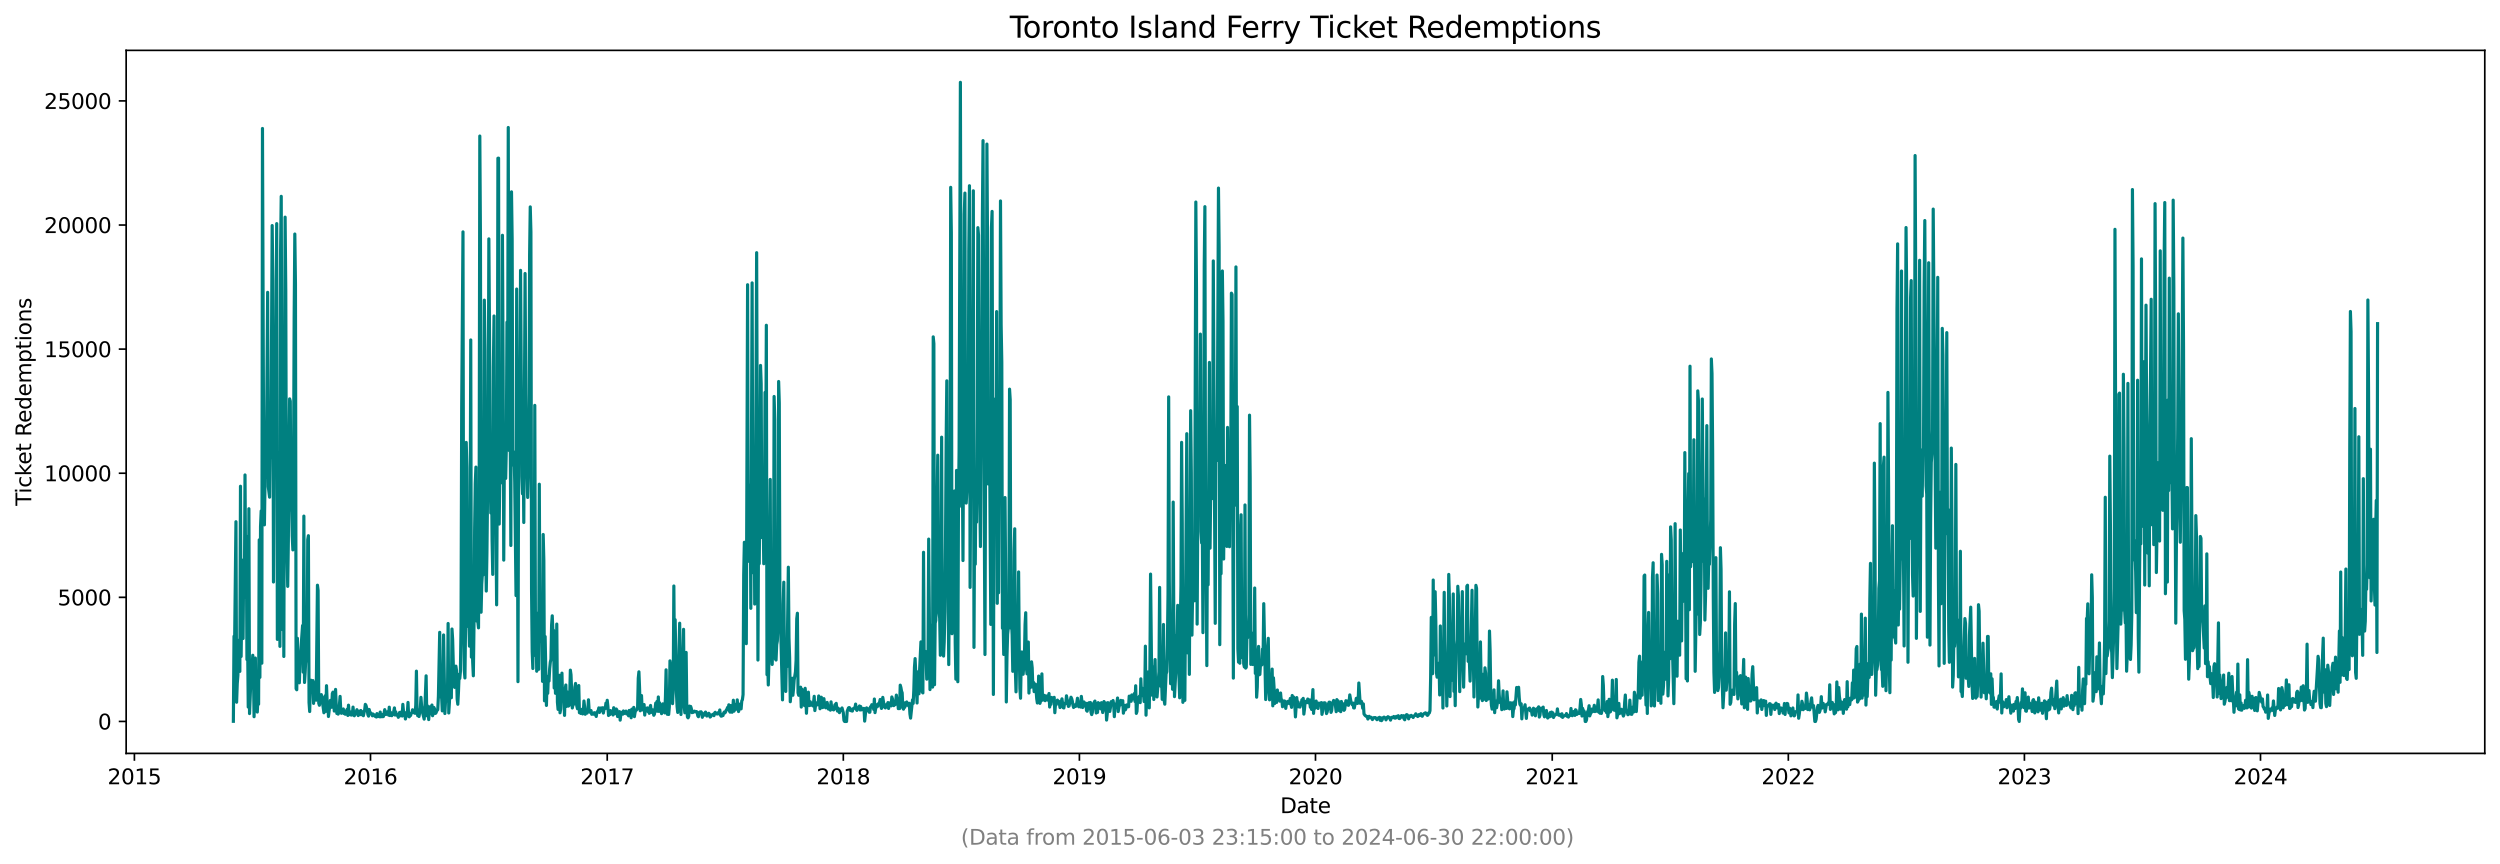 <?xml version="1.0" encoding="utf-8" standalone="no"?>
<!DOCTYPE svg PUBLIC "-//W3C//DTD SVG 1.1//EN"
  "http://www.w3.org/Graphics/SVG/1.1/DTD/svg11.dtd">
<svg xmlns:xlink="http://www.w3.org/1999/xlink" width="1182.891pt" height="408.957pt" viewBox="0 0 1182.891 408.957" xmlns="http://www.w3.org/2000/svg" version="1.1">
 <defs>
  <style type="text/css">*{stroke-linejoin: round; stroke-linecap: butt}</style>
 </defs>
 <g id="figure_1">
  <g id="patch_1">
   <path d="M 0 408.957 
L 1182.891 408.957 
L 1182.891 0 
L 0 0 
z
" style="fill: #ffffff"/>
  </g>
  <g id="axes_1">
   <g id="patch_2">
    <path d="M 59.691 356.478 
L 1175.691 356.478 
L 1175.691 23.838 
L 59.691 23.838 
z
" style="fill: #ffffff"/>
   </g>
   <g id="matplotlib.axis_1">
    <g id="xtick_1">
     <g id="line2d_1">
      <defs>
       <path id="m6880cac541" d="M 0 0 
L 0 3.5 
" style="stroke: #000000; stroke-width: 0.8"/>
      </defs>
      <g>
       <use xlink:href="#m6880cac541" x="63.593" y="356.478" style="stroke: #000000; stroke-width: 0.8"/>
      </g>
     </g>
     <g id="text_1">
      <!-- 2015 -->
      <g transform="translate(50.868 371.076) scale(0.1 -0.1)">
       <defs>
        <path id="DejaVuSans-32" d="M 1228 531 
L 3431 531 
L 3431 0 
L 469 0 
L 469 531 
Q 828 903 1448 1529 
Q 2069 2156 2228 2338 
Q 2531 2678 2651 2914 
Q 2772 3150 2772 3378 
Q 2772 3750 2511 3984 
Q 2250 4219 1831 4219 
Q 1534 4219 1204 4116 
Q 875 4013 500 3803 
L 500 4441 
Q 881 4594 1212 4672 
Q 1544 4750 1819 4750 
Q 2544 4750 2975 4387 
Q 3406 4025 3406 3419 
Q 3406 3131 3298 2873 
Q 3191 2616 2906 2266 
Q 2828 2175 2409 1742 
Q 1991 1309 1228 531 
z
" transform="scale(0.016)"/>
        <path id="DejaVuSans-30" d="M 2034 4250 
Q 1547 4250 1301 3770 
Q 1056 3291 1056 2328 
Q 1056 1369 1301 889 
Q 1547 409 2034 409 
Q 2525 409 2770 889 
Q 3016 1369 3016 2328 
Q 3016 3291 2770 3770 
Q 2525 4250 2034 4250 
z
M 2034 4750 
Q 2819 4750 3233 4129 
Q 3647 3509 3647 2328 
Q 3647 1150 3233 529 
Q 2819 -91 2034 -91 
Q 1250 -91 836 529 
Q 422 1150 422 2328 
Q 422 3509 836 4129 
Q 1250 4750 2034 4750 
z
" transform="scale(0.016)"/>
        <path id="DejaVuSans-31" d="M 794 531 
L 1825 531 
L 1825 4091 
L 703 3866 
L 703 4441 
L 1819 4666 
L 2450 4666 
L 2450 531 
L 3481 531 
L 3481 0 
L 794 0 
L 794 531 
z
" transform="scale(0.016)"/>
        <path id="DejaVuSans-35" d="M 691 4666 
L 3169 4666 
L 3169 4134 
L 1269 4134 
L 1269 2991 
Q 1406 3038 1543 3061 
Q 1681 3084 1819 3084 
Q 2600 3084 3056 2656 
Q 3513 2228 3513 1497 
Q 3513 744 3044 326 
Q 2575 -91 1722 -91 
Q 1428 -91 1123 -41 
Q 819 9 494 109 
L 494 744 
Q 775 591 1075 516 
Q 1375 441 1709 441 
Q 2250 441 2565 725 
Q 2881 1009 2881 1497 
Q 2881 1984 2565 2268 
Q 2250 2553 1709 2553 
Q 1456 2553 1204 2497 
Q 953 2441 691 2322 
L 691 4666 
z
" transform="scale(0.016)"/>
       </defs>
       <use xlink:href="#DejaVuSans-32"/>
       <use xlink:href="#DejaVuSans-30" x="63.623"/>
       <use xlink:href="#DejaVuSans-31" x="127.246"/>
       <use xlink:href="#DejaVuSans-35" x="190.869"/>
      </g>
     </g>
    </g>
    <g id="xtick_2">
     <g id="line2d_2">
      <g>
       <use xlink:href="#m6880cac541" x="175.3" y="356.478" style="stroke: #000000; stroke-width: 0.8"/>
      </g>
     </g>
     <g id="text_2">
      <!-- 2016 -->
      <g transform="translate(162.575 371.076) scale(0.1 -0.1)">
       <defs>
        <path id="DejaVuSans-36" d="M 2113 2584 
Q 1688 2584 1439 2293 
Q 1191 2003 1191 1497 
Q 1191 994 1439 701 
Q 1688 409 2113 409 
Q 2538 409 2786 701 
Q 3034 994 3034 1497 
Q 3034 2003 2786 2293 
Q 2538 2584 2113 2584 
z
M 3366 4563 
L 3366 3988 
Q 3128 4100 2886 4159 
Q 2644 4219 2406 4219 
Q 1781 4219 1451 3797 
Q 1122 3375 1075 2522 
Q 1259 2794 1537 2939 
Q 1816 3084 2150 3084 
Q 2853 3084 3261 2657 
Q 3669 2231 3669 1497 
Q 3669 778 3244 343 
Q 2819 -91 2113 -91 
Q 1303 -91 875 529 
Q 447 1150 447 2328 
Q 447 3434 972 4092 
Q 1497 4750 2381 4750 
Q 2619 4750 2861 4703 
Q 3103 4656 3366 4563 
z
" transform="scale(0.016)"/>
       </defs>
       <use xlink:href="#DejaVuSans-32"/>
       <use xlink:href="#DejaVuSans-30" x="63.623"/>
       <use xlink:href="#DejaVuSans-31" x="127.246"/>
       <use xlink:href="#DejaVuSans-36" x="190.869"/>
      </g>
     </g>
    </g>
    <g id="xtick_3">
     <g id="line2d_3">
      <g>
       <use xlink:href="#m6880cac541" x="287.313" y="356.478" style="stroke: #000000; stroke-width: 0.8"/>
      </g>
     </g>
     <g id="text_3">
      <!-- 2017 -->
      <g transform="translate(274.588 371.076) scale(0.1 -0.1)">
       <defs>
        <path id="DejaVuSans-37" d="M 525 4666 
L 3525 4666 
L 3525 4397 
L 1831 0 
L 1172 0 
L 2766 4134 
L 525 4134 
L 525 4666 
z
" transform="scale(0.016)"/>
       </defs>
       <use xlink:href="#DejaVuSans-32"/>
       <use xlink:href="#DejaVuSans-30" x="63.623"/>
       <use xlink:href="#DejaVuSans-31" x="127.246"/>
       <use xlink:href="#DejaVuSans-37" x="190.869"/>
      </g>
     </g>
    </g>
    <g id="xtick_4">
     <g id="line2d_4">
      <g>
       <use xlink:href="#m6880cac541" x="399.02" y="356.478" style="stroke: #000000; stroke-width: 0.8"/>
      </g>
     </g>
     <g id="text_4">
      <!-- 2018 -->
      <g transform="translate(386.295 371.076) scale(0.1 -0.1)">
       <defs>
        <path id="DejaVuSans-38" d="M 2034 2216 
Q 1584 2216 1326 1975 
Q 1069 1734 1069 1313 
Q 1069 891 1326 650 
Q 1584 409 2034 409 
Q 2484 409 2743 651 
Q 3003 894 3003 1313 
Q 3003 1734 2745 1975 
Q 2488 2216 2034 2216 
z
M 1403 2484 
Q 997 2584 770 2862 
Q 544 3141 544 3541 
Q 544 4100 942 4425 
Q 1341 4750 2034 4750 
Q 2731 4750 3128 4425 
Q 3525 4100 3525 3541 
Q 3525 3141 3298 2862 
Q 3072 2584 2669 2484 
Q 3125 2378 3379 2068 
Q 3634 1759 3634 1313 
Q 3634 634 3220 271 
Q 2806 -91 2034 -91 
Q 1263 -91 848 271 
Q 434 634 434 1313 
Q 434 1759 690 2068 
Q 947 2378 1403 2484 
z
M 1172 3481 
Q 1172 3119 1398 2916 
Q 1625 2713 2034 2713 
Q 2441 2713 2670 2916 
Q 2900 3119 2900 3481 
Q 2900 3844 2670 4047 
Q 2441 4250 2034 4250 
Q 1625 4250 1398 4047 
Q 1172 3844 1172 3481 
z
" transform="scale(0.016)"/>
       </defs>
       <use xlink:href="#DejaVuSans-32"/>
       <use xlink:href="#DejaVuSans-30" x="63.623"/>
       <use xlink:href="#DejaVuSans-31" x="127.246"/>
       <use xlink:href="#DejaVuSans-38" x="190.869"/>
      </g>
     </g>
    </g>
    <g id="xtick_5">
     <g id="line2d_5">
      <g>
       <use xlink:href="#m6880cac541" x="510.727" y="356.478" style="stroke: #000000; stroke-width: 0.8"/>
      </g>
     </g>
     <g id="text_5">
      <!-- 2019 -->
      <g transform="translate(498.002 371.076) scale(0.1 -0.1)">
       <defs>
        <path id="DejaVuSans-39" d="M 703 97 
L 703 672 
Q 941 559 1184 500 
Q 1428 441 1663 441 
Q 2288 441 2617 861 
Q 2947 1281 2994 2138 
Q 2813 1869 2534 1725 
Q 2256 1581 1919 1581 
Q 1219 1581 811 2004 
Q 403 2428 403 3163 
Q 403 3881 828 4315 
Q 1253 4750 1959 4750 
Q 2769 4750 3195 4129 
Q 3622 3509 3622 2328 
Q 3622 1225 3098 567 
Q 2575 -91 1691 -91 
Q 1453 -91 1209 -44 
Q 966 3 703 97 
z
M 1959 2075 
Q 2384 2075 2632 2365 
Q 2881 2656 2881 3163 
Q 2881 3666 2632 3958 
Q 2384 4250 1959 4250 
Q 1534 4250 1286 3958 
Q 1038 3666 1038 3163 
Q 1038 2656 1286 2365 
Q 1534 2075 1959 2075 
z
" transform="scale(0.016)"/>
       </defs>
       <use xlink:href="#DejaVuSans-32"/>
       <use xlink:href="#DejaVuSans-30" x="63.623"/>
       <use xlink:href="#DejaVuSans-31" x="127.246"/>
       <use xlink:href="#DejaVuSans-39" x="190.869"/>
      </g>
     </g>
    </g>
    <g id="xtick_6">
     <g id="line2d_6">
      <g>
       <use xlink:href="#m6880cac541" x="622.434" y="356.478" style="stroke: #000000; stroke-width: 0.8"/>
      </g>
     </g>
     <g id="text_6">
      <!-- 2020 -->
      <g transform="translate(609.709 371.076) scale(0.1 -0.1)">
       <use xlink:href="#DejaVuSans-32"/>
       <use xlink:href="#DejaVuSans-30" x="63.623"/>
       <use xlink:href="#DejaVuSans-32" x="127.246"/>
       <use xlink:href="#DejaVuSans-30" x="190.869"/>
      </g>
     </g>
    </g>
    <g id="xtick_7">
     <g id="line2d_7">
      <g>
       <use xlink:href="#m6880cac541" x="734.448" y="356.478" style="stroke: #000000; stroke-width: 0.8"/>
      </g>
     </g>
     <g id="text_7">
      <!-- 2021 -->
      <g transform="translate(721.723 371.076) scale(0.1 -0.1)">
       <use xlink:href="#DejaVuSans-32"/>
       <use xlink:href="#DejaVuSans-30" x="63.623"/>
       <use xlink:href="#DejaVuSans-32" x="127.246"/>
       <use xlink:href="#DejaVuSans-31" x="190.869"/>
      </g>
     </g>
    </g>
    <g id="xtick_8">
     <g id="line2d_8">
      <g>
       <use xlink:href="#m6880cac541" x="846.155" y="356.478" style="stroke: #000000; stroke-width: 0.8"/>
      </g>
     </g>
     <g id="text_8">
      <!-- 2022 -->
      <g transform="translate(833.43 371.076) scale(0.1 -0.1)">
       <use xlink:href="#DejaVuSans-32"/>
       <use xlink:href="#DejaVuSans-30" x="63.623"/>
       <use xlink:href="#DejaVuSans-32" x="127.246"/>
       <use xlink:href="#DejaVuSans-32" x="190.869"/>
      </g>
     </g>
    </g>
    <g id="xtick_9">
     <g id="line2d_9">
      <g>
       <use xlink:href="#m6880cac541" x="957.862" y="356.478" style="stroke: #000000; stroke-width: 0.8"/>
      </g>
     </g>
     <g id="text_9">
      <!-- 2023 -->
      <g transform="translate(945.137 371.076) scale(0.1 -0.1)">
       <defs>
        <path id="DejaVuSans-33" d="M 2597 2516 
Q 3050 2419 3304 2112 
Q 3559 1806 3559 1356 
Q 3559 666 3084 287 
Q 2609 -91 1734 -91 
Q 1441 -91 1130 -33 
Q 819 25 488 141 
L 488 750 
Q 750 597 1062 519 
Q 1375 441 1716 441 
Q 2309 441 2620 675 
Q 2931 909 2931 1356 
Q 2931 1769 2642 2001 
Q 2353 2234 1838 2234 
L 1294 2234 
L 1294 2753 
L 1863 2753 
Q 2328 2753 2575 2939 
Q 2822 3125 2822 3475 
Q 2822 3834 2567 4026 
Q 2313 4219 1838 4219 
Q 1578 4219 1281 4162 
Q 984 4106 628 3988 
L 628 4550 
Q 988 4650 1302 4700 
Q 1616 4750 1894 4750 
Q 2613 4750 3031 4423 
Q 3450 4097 3450 3541 
Q 3450 3153 3228 2886 
Q 3006 2619 2597 2516 
z
" transform="scale(0.016)"/>
       </defs>
       <use xlink:href="#DejaVuSans-32"/>
       <use xlink:href="#DejaVuSans-30" x="63.623"/>
       <use xlink:href="#DejaVuSans-32" x="127.246"/>
       <use xlink:href="#DejaVuSans-33" x="190.869"/>
      </g>
     </g>
    </g>
    <g id="xtick_10">
     <g id="line2d_10">
      <g>
       <use xlink:href="#m6880cac541" x="1069.569" y="356.478" style="stroke: #000000; stroke-width: 0.8"/>
      </g>
     </g>
     <g id="text_10">
      <!-- 2024 -->
      <g transform="translate(1056.844 371.076) scale(0.1 -0.1)">
       <defs>
        <path id="DejaVuSans-34" d="M 2419 4116 
L 825 1625 
L 2419 1625 
L 2419 4116 
z
M 2253 4666 
L 3047 4666 
L 3047 1625 
L 3713 1625 
L 3713 1100 
L 3047 1100 
L 3047 0 
L 2419 0 
L 2419 1100 
L 313 1100 
L 313 1709 
L 2253 4666 
z
" transform="scale(0.016)"/>
       </defs>
       <use xlink:href="#DejaVuSans-32"/>
       <use xlink:href="#DejaVuSans-30" x="63.623"/>
       <use xlink:href="#DejaVuSans-32" x="127.246"/>
       <use xlink:href="#DejaVuSans-34" x="190.869"/>
      </g>
     </g>
    </g>
    <g id="text_11">
     <!-- Date -->
     <g transform="translate(605.74 384.754) scale(0.1 -0.1)">
      <defs>
       <path id="DejaVuSans-44" d="M 1259 4147 
L 1259 519 
L 2022 519 
Q 2988 519 3436 956 
Q 3884 1394 3884 2338 
Q 3884 3275 3436 3711 
Q 2988 4147 2022 4147 
L 1259 4147 
z
M 628 4666 
L 1925 4666 
Q 3281 4666 3915 4102 
Q 4550 3538 4550 2338 
Q 4550 1131 3912 565 
Q 3275 0 1925 0 
L 628 0 
L 628 4666 
z
" transform="scale(0.016)"/>
       <path id="DejaVuSans-61" d="M 2194 1759 
Q 1497 1759 1228 1600 
Q 959 1441 959 1056 
Q 959 750 1161 570 
Q 1363 391 1709 391 
Q 2188 391 2477 730 
Q 2766 1069 2766 1631 
L 2766 1759 
L 2194 1759 
z
M 3341 1997 
L 3341 0 
L 2766 0 
L 2766 531 
Q 2569 213 2275 61 
Q 1981 -91 1556 -91 
Q 1019 -91 701 211 
Q 384 513 384 1019 
Q 384 1609 779 1909 
Q 1175 2209 1959 2209 
L 2766 2209 
L 2766 2266 
Q 2766 2663 2505 2880 
Q 2244 3097 1772 3097 
Q 1472 3097 1187 3025 
Q 903 2953 641 2809 
L 641 3341 
Q 956 3463 1253 3523 
Q 1550 3584 1831 3584 
Q 2591 3584 2966 3190 
Q 3341 2797 3341 1997 
z
" transform="scale(0.016)"/>
       <path id="DejaVuSans-74" d="M 1172 4494 
L 1172 3500 
L 2356 3500 
L 2356 3053 
L 1172 3053 
L 1172 1153 
Q 1172 725 1289 603 
Q 1406 481 1766 481 
L 2356 481 
L 2356 0 
L 1766 0 
Q 1100 0 847 248 
Q 594 497 594 1153 
L 594 3053 
L 172 3053 
L 172 3500 
L 594 3500 
L 594 4494 
L 1172 4494 
z
" transform="scale(0.016)"/>
       <path id="DejaVuSans-65" d="M 3597 1894 
L 3597 1613 
L 953 1613 
Q 991 1019 1311 708 
Q 1631 397 2203 397 
Q 2534 397 2845 478 
Q 3156 559 3463 722 
L 3463 178 
Q 3153 47 2828 -22 
Q 2503 -91 2169 -91 
Q 1331 -91 842 396 
Q 353 884 353 1716 
Q 353 2575 817 3079 
Q 1281 3584 2069 3584 
Q 2775 3584 3186 3129 
Q 3597 2675 3597 1894 
z
M 3022 2063 
Q 3016 2534 2758 2815 
Q 2500 3097 2075 3097 
Q 1594 3097 1305 2825 
Q 1016 2553 972 2059 
L 3022 2063 
z
" transform="scale(0.016)"/>
      </defs>
      <use xlink:href="#DejaVuSans-44"/>
      <use xlink:href="#DejaVuSans-61" x="77.002"/>
      <use xlink:href="#DejaVuSans-74" x="138.281"/>
      <use xlink:href="#DejaVuSans-65" x="177.49"/>
     </g>
    </g>
   </g>
   <g id="matplotlib.axis_2">
    <g id="ytick_1">
     <g id="line2d_11">
      <defs>
       <path id="m7367ed5f34" d="M 0 0 
L -3.5 0 
" style="stroke: #000000; stroke-width: 0.8"/>
      </defs>
      <g>
       <use xlink:href="#m7367ed5f34" x="59.691" y="341.358" style="stroke: #000000; stroke-width: 0.8"/>
      </g>
     </g>
     <g id="text_12">
      <!-- 0 -->
      <g transform="translate(46.328 345.157) scale(0.1 -0.1)">
       <use xlink:href="#DejaVuSans-30"/>
      </g>
     </g>
    </g>
    <g id="ytick_2">
     <g id="line2d_12">
      <g>
       <use xlink:href="#m7367ed5f34" x="59.691" y="282.635" style="stroke: #000000; stroke-width: 0.8"/>
      </g>
     </g>
     <g id="text_13">
      <!-- 5000 -->
      <g transform="translate(27.241 286.434) scale(0.1 -0.1)">
       <use xlink:href="#DejaVuSans-35"/>
       <use xlink:href="#DejaVuSans-30" x="63.623"/>
       <use xlink:href="#DejaVuSans-30" x="127.246"/>
       <use xlink:href="#DejaVuSans-30" x="190.869"/>
      </g>
     </g>
    </g>
    <g id="ytick_3">
     <g id="line2d_13">
      <g>
       <use xlink:href="#m7367ed5f34" x="59.691" y="223.912" style="stroke: #000000; stroke-width: 0.8"/>
      </g>
     </g>
     <g id="text_14">
      <!-- 10000 -->
      <g transform="translate(20.878 227.711) scale(0.1 -0.1)">
       <use xlink:href="#DejaVuSans-31"/>
       <use xlink:href="#DejaVuSans-30" x="63.623"/>
       <use xlink:href="#DejaVuSans-30" x="127.246"/>
       <use xlink:href="#DejaVuSans-30" x="190.869"/>
       <use xlink:href="#DejaVuSans-30" x="254.492"/>
      </g>
     </g>
    </g>
    <g id="ytick_4">
     <g id="line2d_14">
      <g>
       <use xlink:href="#m7367ed5f34" x="59.691" y="165.189" style="stroke: #000000; stroke-width: 0.8"/>
      </g>
     </g>
     <g id="text_15">
      <!-- 15000 -->
      <g transform="translate(20.878 168.988) scale(0.1 -0.1)">
       <use xlink:href="#DejaVuSans-31"/>
       <use xlink:href="#DejaVuSans-35" x="63.623"/>
       <use xlink:href="#DejaVuSans-30" x="127.246"/>
       <use xlink:href="#DejaVuSans-30" x="190.869"/>
       <use xlink:href="#DejaVuSans-30" x="254.492"/>
      </g>
     </g>
    </g>
    <g id="ytick_5">
     <g id="line2d_15">
      <g>
       <use xlink:href="#m7367ed5f34" x="59.691" y="106.466" style="stroke: #000000; stroke-width: 0.8"/>
      </g>
     </g>
     <g id="text_16">
      <!-- 20000 -->
      <g transform="translate(20.878 110.265) scale(0.1 -0.1)">
       <use xlink:href="#DejaVuSans-32"/>
       <use xlink:href="#DejaVuSans-30" x="63.623"/>
       <use xlink:href="#DejaVuSans-30" x="127.246"/>
       <use xlink:href="#DejaVuSans-30" x="190.869"/>
       <use xlink:href="#DejaVuSans-30" x="254.492"/>
      </g>
     </g>
    </g>
    <g id="ytick_6">
     <g id="line2d_16">
      <g>
       <use xlink:href="#m7367ed5f34" x="59.691" y="47.743" style="stroke: #000000; stroke-width: 0.8"/>
      </g>
     </g>
     <g id="text_17">
      <!-- 25000 -->
      <g transform="translate(20.878 51.542) scale(0.1 -0.1)">
       <use xlink:href="#DejaVuSans-32"/>
       <use xlink:href="#DejaVuSans-35" x="63.623"/>
       <use xlink:href="#DejaVuSans-30" x="127.246"/>
       <use xlink:href="#DejaVuSans-30" x="190.869"/>
       <use xlink:href="#DejaVuSans-30" x="254.492"/>
      </g>
     </g>
    </g>
    <g id="text_18">
     <!-- Ticket Redemptions -->
     <g transform="translate(14.798 239.337) rotate(-90) scale(0.1 -0.1)">
      <defs>
       <path id="DejaVuSans-54" d="M -19 4666 
L 3928 4666 
L 3928 4134 
L 2272 4134 
L 2272 0 
L 1638 0 
L 1638 4134 
L -19 4134 
L -19 4666 
z
" transform="scale(0.016)"/>
       <path id="DejaVuSans-69" d="M 603 3500 
L 1178 3500 
L 1178 0 
L 603 0 
L 603 3500 
z
M 603 4863 
L 1178 4863 
L 1178 4134 
L 603 4134 
L 603 4863 
z
" transform="scale(0.016)"/>
       <path id="DejaVuSans-63" d="M 3122 3366 
L 3122 2828 
Q 2878 2963 2633 3030 
Q 2388 3097 2138 3097 
Q 1578 3097 1268 2742 
Q 959 2388 959 1747 
Q 959 1106 1268 751 
Q 1578 397 2138 397 
Q 2388 397 2633 464 
Q 2878 531 3122 666 
L 3122 134 
Q 2881 22 2623 -34 
Q 2366 -91 2075 -91 
Q 1284 -91 818 406 
Q 353 903 353 1747 
Q 353 2603 823 3093 
Q 1294 3584 2113 3584 
Q 2378 3584 2631 3529 
Q 2884 3475 3122 3366 
z
" transform="scale(0.016)"/>
       <path id="DejaVuSans-6b" d="M 581 4863 
L 1159 4863 
L 1159 1991 
L 2875 3500 
L 3609 3500 
L 1753 1863 
L 3688 0 
L 2938 0 
L 1159 1709 
L 1159 0 
L 581 0 
L 581 4863 
z
" transform="scale(0.016)"/>
       <path id="DejaVuSans-20" transform="scale(0.016)"/>
       <path id="DejaVuSans-52" d="M 2841 2188 
Q 3044 2119 3236 1894 
Q 3428 1669 3622 1275 
L 4263 0 
L 3584 0 
L 2988 1197 
Q 2756 1666 2539 1819 
Q 2322 1972 1947 1972 
L 1259 1972 
L 1259 0 
L 628 0 
L 628 4666 
L 2053 4666 
Q 2853 4666 3247 4331 
Q 3641 3997 3641 3322 
Q 3641 2881 3436 2590 
Q 3231 2300 2841 2188 
z
M 1259 4147 
L 1259 2491 
L 2053 2491 
Q 2509 2491 2742 2702 
Q 2975 2913 2975 3322 
Q 2975 3731 2742 3939 
Q 2509 4147 2053 4147 
L 1259 4147 
z
" transform="scale(0.016)"/>
       <path id="DejaVuSans-64" d="M 2906 2969 
L 2906 4863 
L 3481 4863 
L 3481 0 
L 2906 0 
L 2906 525 
Q 2725 213 2448 61 
Q 2172 -91 1784 -91 
Q 1150 -91 751 415 
Q 353 922 353 1747 
Q 353 2572 751 3078 
Q 1150 3584 1784 3584 
Q 2172 3584 2448 3432 
Q 2725 3281 2906 2969 
z
M 947 1747 
Q 947 1113 1208 752 
Q 1469 391 1925 391 
Q 2381 391 2643 752 
Q 2906 1113 2906 1747 
Q 2906 2381 2643 2742 
Q 2381 3103 1925 3103 
Q 1469 3103 1208 2742 
Q 947 2381 947 1747 
z
" transform="scale(0.016)"/>
       <path id="DejaVuSans-6d" d="M 3328 2828 
Q 3544 3216 3844 3400 
Q 4144 3584 4550 3584 
Q 5097 3584 5394 3201 
Q 5691 2819 5691 2113 
L 5691 0 
L 5113 0 
L 5113 2094 
Q 5113 2597 4934 2840 
Q 4756 3084 4391 3084 
Q 3944 3084 3684 2787 
Q 3425 2491 3425 1978 
L 3425 0 
L 2847 0 
L 2847 2094 
Q 2847 2600 2669 2842 
Q 2491 3084 2119 3084 
Q 1678 3084 1418 2786 
Q 1159 2488 1159 1978 
L 1159 0 
L 581 0 
L 581 3500 
L 1159 3500 
L 1159 2956 
Q 1356 3278 1631 3431 
Q 1906 3584 2284 3584 
Q 2666 3584 2933 3390 
Q 3200 3197 3328 2828 
z
" transform="scale(0.016)"/>
       <path id="DejaVuSans-70" d="M 1159 525 
L 1159 -1331 
L 581 -1331 
L 581 3500 
L 1159 3500 
L 1159 2969 
Q 1341 3281 1617 3432 
Q 1894 3584 2278 3584 
Q 2916 3584 3314 3078 
Q 3713 2572 3713 1747 
Q 3713 922 3314 415 
Q 2916 -91 2278 -91 
Q 1894 -91 1617 61 
Q 1341 213 1159 525 
z
M 3116 1747 
Q 3116 2381 2855 2742 
Q 2594 3103 2138 3103 
Q 1681 3103 1420 2742 
Q 1159 2381 1159 1747 
Q 1159 1113 1420 752 
Q 1681 391 2138 391 
Q 2594 391 2855 752 
Q 3116 1113 3116 1747 
z
" transform="scale(0.016)"/>
       <path id="DejaVuSans-6f" d="M 1959 3097 
Q 1497 3097 1228 2736 
Q 959 2375 959 1747 
Q 959 1119 1226 758 
Q 1494 397 1959 397 
Q 2419 397 2687 759 
Q 2956 1122 2956 1747 
Q 2956 2369 2687 2733 
Q 2419 3097 1959 3097 
z
M 1959 3584 
Q 2709 3584 3137 3096 
Q 3566 2609 3566 1747 
Q 3566 888 3137 398 
Q 2709 -91 1959 -91 
Q 1206 -91 779 398 
Q 353 888 353 1747 
Q 353 2609 779 3096 
Q 1206 3584 1959 3584 
z
" transform="scale(0.016)"/>
       <path id="DejaVuSans-6e" d="M 3513 2113 
L 3513 0 
L 2938 0 
L 2938 2094 
Q 2938 2591 2744 2837 
Q 2550 3084 2163 3084 
Q 1697 3084 1428 2787 
Q 1159 2491 1159 1978 
L 1159 0 
L 581 0 
L 581 3500 
L 1159 3500 
L 1159 2956 
Q 1366 3272 1645 3428 
Q 1925 3584 2291 3584 
Q 2894 3584 3203 3211 
Q 3513 2838 3513 2113 
z
" transform="scale(0.016)"/>
       <path id="DejaVuSans-73" d="M 2834 3397 
L 2834 2853 
Q 2591 2978 2328 3040 
Q 2066 3103 1784 3103 
Q 1356 3103 1142 2972 
Q 928 2841 928 2578 
Q 928 2378 1081 2264 
Q 1234 2150 1697 2047 
L 1894 2003 
Q 2506 1872 2764 1633 
Q 3022 1394 3022 966 
Q 3022 478 2636 193 
Q 2250 -91 1575 -91 
Q 1294 -91 989 -36 
Q 684 19 347 128 
L 347 722 
Q 666 556 975 473 
Q 1284 391 1588 391 
Q 1994 391 2212 530 
Q 2431 669 2431 922 
Q 2431 1156 2273 1281 
Q 2116 1406 1581 1522 
L 1381 1569 
Q 847 1681 609 1914 
Q 372 2147 372 2553 
Q 372 3047 722 3315 
Q 1072 3584 1716 3584 
Q 2034 3584 2315 3537 
Q 2597 3491 2834 3397 
z
" transform="scale(0.016)"/>
      </defs>
      <use xlink:href="#DejaVuSans-54"/>
      <use xlink:href="#DejaVuSans-69" x="57.959"/>
      <use xlink:href="#DejaVuSans-63" x="85.742"/>
      <use xlink:href="#DejaVuSans-6b" x="140.723"/>
      <use xlink:href="#DejaVuSans-65" x="195.008"/>
      <use xlink:href="#DejaVuSans-74" x="256.531"/>
      <use xlink:href="#DejaVuSans-20" x="295.74"/>
      <use xlink:href="#DejaVuSans-52" x="327.527"/>
      <use xlink:href="#DejaVuSans-65" x="392.51"/>
      <use xlink:href="#DejaVuSans-64" x="454.033"/>
      <use xlink:href="#DejaVuSans-65" x="517.51"/>
      <use xlink:href="#DejaVuSans-6d" x="579.033"/>
      <use xlink:href="#DejaVuSans-70" x="676.445"/>
      <use xlink:href="#DejaVuSans-74" x="739.922"/>
      <use xlink:href="#DejaVuSans-69" x="779.131"/>
      <use xlink:href="#DejaVuSans-6f" x="806.914"/>
      <use xlink:href="#DejaVuSans-6e" x="868.096"/>
      <use xlink:href="#DejaVuSans-73" x="931.475"/>
     </g>
    </g>
   </g>
   <g id="line2d_17">
    <path d="M 110.418 341.276 
L 110.724 301.05 
L 111.03 302.53 
L 111.642 246.861 
L 111.948 332.256 
L 112.254 323.447 
L 112.56 319.536 
L 112.866 304.55 
L 113.172 302.812 
L 113.478 317.669 
L 113.784 230.078 
L 114.09 310.61 
L 114.397 285.442 
L 114.703 288.39 
L 115.009 302.107 
L 115.315 264.853 
L 115.621 282.705 
L 115.927 224.734 
L 116.233 273.932 
L 116.539 253.731 
L 116.845 312.067 
L 117.151 301.99 
L 117.457 334.546 
L 117.763 240.718 
L 118.069 337.623 
L 118.681 322.085 
L 118.987 316.483 
L 119.293 315.062 
L 119.599 310.047 
L 119.905 317.328 
L 120.211 339.103 
L 120.823 311.362 
L 121.13 330.882 
L 121.436 332.89 
L 121.742 336.907 
L 122.048 329.437 
L 122.354 333.195 
L 122.66 255.446 
L 122.966 320.499 
L 123.272 249.139 
L 123.578 241.752 
L 123.884 313.793 
L 124.19 60.791 
L 124.802 232.474 
L 125.108 248.329 
L 125.414 226.613 
L 125.72 225.133 
L 126.026 221.023 
L 126.638 138.329 
L 126.944 230.266 
L 127.557 235.234 
L 127.863 205.038 
L 128.169 216.677 
L 128.781 106.736 
L 129.087 132.75 
L 129.393 275.377 
L 129.699 204.181 
L 130.005 217.264 
L 130.311 208.139 
L 130.923 105.82 
L 131.229 302.53 
L 131.535 275.388 
L 131.841 218.439 
L 132.147 214.011 
L 132.453 305.83 
L 132.759 118.422 
L 133.065 92.901 
L 133.677 297.903 
L 133.984 214.622 
L 134.29 310.61 
L 134.902 102.754 
L 135.208 137.436 
L 135.514 243.079 
L 136.126 277.444 
L 136.432 256.01 
L 136.738 214.622 
L 137.044 188.725 
L 137.35 189.829 
L 137.656 241.4 
L 137.962 236.326 
L 138.268 253.59 
L 138.574 260.179 
L 138.88 224.887 
L 139.186 149.98 
L 139.492 110.741 
L 139.798 134.441 
L 140.104 325.867 
L 140.41 326.36 
L 140.717 302.025 
L 141.023 319.865 
L 141.329 321.204 
L 141.635 323.06 
L 141.941 313.37 
L 143.165 295.977 
L 143.471 318.033 
L 143.777 244.206 
L 144.083 322.907 
L 144.389 318.057 
L 144.695 311.233 
L 145.001 312.818 
L 145.307 312.595 
L 145.613 255.329 
L 145.919 253.473 
L 146.225 332.373 
L 146.531 336.66 
L 146.837 323.471 
L 147.144 321.862 
L 147.45 327.617 
L 147.756 327.335 
L 148.062 322.026 
L 148.368 332.808 
L 148.98 323.001 
L 149.286 325.561 
L 149.592 331.304 
L 150.204 276.892 
L 150.51 279.393 
L 150.816 332.702 
L 151.122 333.7 
L 151.428 331.175 
L 151.734 332.361 
L 152.04 328.662 
L 152.346 331.915 
L 152.652 332.796 
L 153.264 337.247 
L 153.571 329.789 
L 153.877 329.202 
L 154.183 336.59 
L 154.489 324.446 
L 154.795 331.903 
L 155.101 332.267 
L 155.407 339.009 
L 156.325 331.398 
L 156.631 333.583 
L 156.937 334.652 
L 157.243 328.157 
L 157.549 327.487 
L 158.161 336.437 
L 158.467 330.013 
L 158.773 326.207 
L 159.079 333.665 
L 159.385 337.588 
L 159.691 335.697 
L 159.997 337.881 
L 160.304 337.2 
L 160.916 329.508 
L 161.222 335.967 
L 161.528 337.494 
L 161.834 336.578 
L 162.14 336.871 
L 162.446 335.45 
L 162.752 337.623 
L 163.058 336.836 
L 163.364 337.952 
L 163.67 336.366 
L 163.976 336.402 
L 164.282 335.568 
L 164.588 338.516 
L 164.894 333.665 
L 165.2 337.635 
L 165.506 337.318 
L 165.812 338.245 
L 166.118 336.848 
L 166.424 338.351 
L 166.731 337.952 
L 167.037 334.581 
L 167.343 337.541 
L 167.649 338.668 
L 168.261 337.13 
L 168.567 336.86 
L 168.873 335.803 
L 169.179 337.846 
L 169.485 338.563 
L 169.791 336.543 
L 170.403 338.128 
L 170.709 336.167 
L 171.015 338.152 
L 171.321 337.576 
L 171.627 336.754 
L 171.933 338.645 
L 172.545 335.897 
L 172.851 333.278 
L 173.158 333.736 
L 173.77 336.049 
L 174.076 338.152 
L 174.382 338.844 
L 174.688 335.697 
L 174.994 337.012 
L 175.606 337.459 
L 176.218 338.68 
L 176.524 337.858 
L 176.83 338.234 
L 177.136 338.281 
L 177.442 338.938 
L 177.748 338.539 
L 178.054 339.256 
L 178.36 337.647 
L 178.666 339.044 
L 179.278 338.386 
L 179.584 339.15 
L 179.891 336.918 
L 180.197 339.173 
L 180.503 338.856 
L 180.809 338.105 
L 181.115 339.115 
L 181.421 339.009 
L 182.033 335.779 
L 182.339 338.046 
L 182.645 338.058 
L 183.257 336.789 
L 183.869 338.398 
L 184.175 334.616 
L 184.481 338.574 
L 184.787 337.048 
L 185.093 338.093 
L 185.399 338.633 
L 185.705 337.658 
L 186.011 338.046 
L 186.624 334.957 
L 186.93 338.328 
L 187.236 336.813 
L 187.542 338.187 
L 187.848 338.469 
L 188.154 338.046 
L 188.46 339.396 
L 188.766 338.551 
L 189.072 337.095 
L 189.378 338.692 
L 189.99 336.789 
L 190.296 338.786 
L 190.602 333.278 
L 190.908 336.507 
L 191.214 337.282 
L 191.52 337.611 
L 191.826 340.195 
L 192.438 337.001 
L 192.745 337.153 
L 193.051 332.373 
L 193.357 338.927 
L 193.663 339.173 
L 193.969 338.187 
L 194.275 338.527 
L 194.581 337.435 
L 194.887 337.235 
L 195.193 335.838 
L 195.499 337.2 
L 195.805 336.66 
L 196.111 337.341 
L 196.417 337.517 
L 196.723 333.665 
L 197.029 317.563 
L 197.335 336.39 
L 197.641 338.621 
L 197.947 335.92 
L 198.253 339.021 
L 198.865 335.497 
L 199.171 329.966 
L 199.478 334.064 
L 199.784 335.486 
L 200.09 337.787 
L 200.702 340.254 
L 201.008 335.568 
L 201.62 319.783 
L 201.926 338.657 
L 202.232 333.947 
L 202.538 335.791 
L 202.844 340.477 
L 203.15 335.932 
L 203.456 334.417 
L 203.762 337.764 
L 204.068 337.059 
L 204.374 333.595 
L 204.68 338.645 
L 204.986 337.576 
L 205.292 334.734 
L 205.598 335.356 
L 205.905 337.553 
L 206.211 337.423 
L 206.823 336.049 
L 207.129 335.791 
L 207.435 329.402 
L 208.047 299.195 
L 208.353 325.15 
L 208.659 329.907 
L 208.965 329.86 
L 209.271 336.355 
L 209.577 327.358 
L 209.883 300.44 
L 210.495 337.6 
L 211.107 325.831 
L 211.413 331.774 
L 211.719 330.823 
L 212.025 295.014 
L 212.332 337.341 
L 212.638 332.467 
L 212.944 321.838 
L 213.556 330.142 
L 213.862 297.633 
L 214.168 302.53 
L 214.474 314.322 
L 215.086 325.221 
L 215.698 315.191 
L 216.004 317.293 
L 216.31 330.776 
L 216.616 333.219 
L 216.922 327.347 
L 217.228 319.055 
L 217.534 321.028 
L 217.84 317.845 
L 218.146 296.341 
L 218.452 193.07 
L 219.065 109.719 
L 219.371 291.443 
L 219.677 317 
L 219.983 320.77 
L 220.289 295.378 
L 220.595 209.348 
L 220.901 221.258 
L 221.207 286.957 
L 221.513 296.493 
L 221.819 291.197 
L 222.125 305.736 
L 222.431 262.117 
L 222.737 160.855 
L 223.043 310.928 
L 223.349 297.656 
L 223.655 313.206 
L 223.961 319.748 
L 224.267 295.836 
L 224.573 250.408 
L 224.879 228.739 
L 225.185 221.023 
L 225.492 293.816 
L 225.798 291.279 
L 226.41 297.069 
L 226.716 239.591 
L 227.022 64.373 
L 227.328 113.184 
L 227.634 289.67 
L 227.94 276.363 
L 228.246 271.325 
L 228.552 272.065 
L 228.858 235.316 
L 229.164 142.017 
L 229.47 165.412 
L 229.776 257.912 
L 230.082 279.652 
L 230.388 261.682 
L 231 204.615 
L 231.306 113.031 
L 231.612 156.991 
L 231.919 219.719 
L 232.225 242.727 
L 232.531 218.075 
L 232.837 255.834 
L 233.143 271.771 
L 233.449 173.527 
L 233.755 149.521 
L 234.061 242.738 
L 234.367 238.076 
L 234.673 248.575 
L 234.979 286.17 
L 235.285 229.502 
L 235.591 74.873 
L 235.897 74.826 
L 236.203 247.953 
L 236.509 220.154 
L 236.815 217.852 
L 237.121 204.662 
L 237.427 228.433 
L 237.733 111.328 
L 238.039 174.749 
L 238.345 265.018 
L 238.652 215.338 
L 238.958 224.229 
L 239.264 226.355 
L 239.57 211.533 
L 239.876 152.469 
L 240.182 189.782 
L 240.488 60.333 
L 240.794 213.095 
L 241.1 188.584 
L 241.406 202.725 
L 241.712 258.089 
L 242.018 90.775 
L 242.324 113.195 
L 242.63 220.048 
L 242.936 214.692 
L 243.242 213.905 
L 243.548 228.128 
L 244.16 281.789 
L 244.466 136.767 
L 244.772 215.139 
L 245.079 322.531 
L 245.385 216.219 
L 245.997 190.71 
L 246.303 127.935 
L 246.915 225.403 
L 247.221 233.636 
L 247.527 212.461 
L 247.833 247.213 
L 248.445 129.415 
L 248.751 186.282 
L 249.057 210.64 
L 249.669 235.363 
L 250.281 211.697 
L 250.587 120.688 
L 250.893 97.904 
L 251.199 109.778 
L 251.506 279.1 
L 251.812 308.285 
L 252.118 316.295 
L 252.424 283.985 
L 252.73 310.141 
L 253.036 191.814 
L 253.342 296.599 
L 253.648 297.633 
L 253.954 317.587 
L 254.566 290.022 
L 254.872 316.694 
L 255.178 229.103 
L 255.484 303.575 
L 255.79 300.181 
L 256.096 299.23 
L 256.402 301.919 
L 256.708 322.39 
L 257.014 252.909 
L 257.32 265.276 
L 257.626 331.586 
L 257.933 301.18 
L 258.545 333.771 
L 258.851 321.216 
L 259.157 328.051 
L 259.463 319.971 
L 259.769 322.238 
L 260.075 316.424 
L 260.381 313.323 
L 260.687 311.961 
L 260.993 295.683 
L 261.299 291.385 
L 261.605 298.819 
L 261.911 298.22 
L 262.217 325.526 
L 262.523 318.244 
L 262.829 328.051 
L 263.135 323.048 
L 263.441 295.284 
L 263.747 332.232 
L 264.053 335.65 
L 264.666 319.525 
L 264.972 337.259 
L 265.278 335.521 
L 265.584 322.296 
L 265.89 318.503 
L 266.196 331.704 
L 266.502 329.449 
L 266.808 330.976 
L 267.114 338.492 
L 267.42 326.055 
L 267.726 324.117 
L 268.032 334.264 
L 268.338 327.358 
L 268.95 334.088 
L 269.256 333.818 
L 269.562 329.625 
L 269.868 317.082 
L 270.174 319.278 
L 270.786 334.98 
L 271.399 332.138 
L 271.705 333.113 
L 272.011 325.068 
L 272.317 323.377 
L 272.623 331.398 
L 272.929 334.111 
L 273.235 335.345 
L 273.541 333.348 
L 273.847 324.375 
L 274.153 337.224 
L 274.459 337.012 
L 274.765 337.553 
L 275.071 336.167 
L 275.377 335.603 
L 275.683 337.799 
L 275.989 337.13 
L 276.295 331.692 
L 276.601 334.335 
L 276.907 337.952 
L 277.213 336.766 
L 277.52 337.4 
L 277.826 337.388 
L 278.132 336.202 
L 278.438 331.117 
L 278.744 335.944 
L 279.356 337.118 
L 279.662 336.214 
L 279.968 337.964 
L 280.274 337.576 
L 280.58 337.928 
L 280.886 337.905 
L 281.192 337.212 
L 281.498 338.046 
L 281.804 338.21 
L 282.11 338.997 
L 282.416 336.989 
L 283.028 336.261 
L 283.334 334.945 
L 283.64 337.095 
L 283.946 336.543 
L 284.253 334.992 
L 284.559 336.073 
L 284.865 334.922 
L 285.171 334.898 
L 285.477 337.388 
L 285.783 335.685 
L 286.089 334.781 
L 286.395 335.215 
L 286.701 332.69 
L 287.007 335.133 
L 287.313 331.351 
L 287.619 334.135 
L 287.925 338.539 
L 288.231 337.494 
L 288.537 338.105 
L 288.843 336.214 
L 289.149 336.449 
L 289.455 337.247 
L 289.761 337.553 
L 290.067 338.292 
L 290.373 334.863 
L 290.68 337.4 
L 290.986 337.682 
L 291.292 335.779 
L 291.598 335.474 
L 291.904 335.944 
L 292.21 339.032 
L 292.516 338.915 
L 292.822 338.316 
L 293.128 336.707 
L 293.434 340.735 
L 293.74 338.081 
L 294.046 337.964 
L 294.352 336.965 
L 294.658 337.928 
L 294.964 336.39 
L 295.27 337.611 
L 295.576 337.423 
L 296.188 336.46 
L 296.494 337.823 
L 296.8 337.74 
L 297.107 337.095 
L 297.413 338.692 
L 297.719 336.131 
L 298.025 336.93 
L 298.331 336.742 
L 298.637 339.608 
L 298.943 335.544 
L 299.249 336.848 
L 299.555 336.719 
L 299.861 334.71 
L 300.167 339.068 
L 300.473 337.142 
L 300.779 336.084 
L 301.085 336.038 
L 301.391 335.673 
L 301.697 334.558 
L 302.003 320.863 
L 302.309 317.88 
L 302.615 325.608 
L 302.921 336.296 
L 303.227 335.767 
L 303.533 329.108 
L 303.84 335.908 
L 304.146 335.204 
L 304.452 335.38 
L 304.758 333.36 
L 305.064 338.339 
L 305.37 335.133 
L 305.676 335.286 
L 305.982 335.955 
L 306.288 334.934 
L 306.594 336.66 
L 306.9 336.19 
L 307.206 337.506 
L 307.512 334.91 
L 307.818 333.794 
L 308.124 337.071 
L 308.43 336.202 
L 308.736 335.814 
L 309.348 338.433 
L 309.654 337.893 
L 310.267 332.679 
L 310.573 336.472 
L 310.879 331.892 
L 311.185 336.531 
L 311.491 329.778 
L 311.797 336.601 
L 312.103 332.549 
L 312.409 335.474 
L 312.715 335.532 
L 313.021 337.67 
L 313.327 336.46 
L 313.633 333.031 
L 313.939 333.336 
L 314.245 336.026 
L 314.551 337.306 
L 314.857 329.836 
L 315.163 316.941 
L 315.469 335.744 
L 315.775 337.987 
L 316.081 332.714 
L 316.387 338.046 
L 316.694 334.558 
L 317 312.701 
L 317.306 314.897 
L 317.612 325.127 
L 317.918 330.823 
L 318.224 332.937 
L 318.53 326.595 
L 318.836 277.268 
L 319.142 317.105 
L 319.448 293.205 
L 320.06 327.781 
L 320.366 334.276 
L 320.672 337.095 
L 320.978 330.001 
L 321.284 308.085 
L 321.59 294.873 
L 321.896 323.259 
L 322.202 338.058 
L 322.508 324.457 
L 323.12 311.209 
L 323.427 297.774 
L 323.733 334.37 
L 324.039 337.247 
L 324.345 334.252 
L 324.651 308.708 
L 324.957 335.074 
L 325.263 339.303 
L 325.569 339.643 
L 325.875 338.938 
L 326.181 334.1 
L 326.487 335.063 
L 326.793 334.264 
L 327.099 335.227 
L 327.405 337.2 
L 327.711 336.625 
L 328.017 337.048 
L 328.323 336.543 
L 328.629 336.496 
L 328.935 336.766 
L 329.241 336.848 
L 329.547 336.672 
L 329.854 337.106 
L 330.16 338.692 
L 330.466 339.115 
L 330.772 337.306 
L 331.078 336.895 
L 331.384 337.423 
L 331.69 336.766 
L 331.996 337.224 
L 332.302 339.385 
L 332.608 337.729 
L 332.914 337.846 
L 333.22 338.398 
L 333.526 337.282 
L 333.832 336.918 
L 334.444 338.797 
L 334.75 337.987 
L 335.056 338.234 
L 335.362 337.494 
L 335.668 337.858 
L 335.974 339.279 
L 336.281 339.079 
L 336.587 338.433 
L 336.893 338.339 
L 337.199 338.022 
L 337.505 337.94 
L 337.811 338.61 
L 338.117 337.365 
L 338.423 337.036 
L 338.729 337.729 
L 339.035 337.67 
L 339.341 337.846 
L 339.647 337.576 
L 339.953 337.083 
L 340.259 337.799 
L 340.565 335.932 
L 340.871 338.292 
L 341.177 338.844 
L 341.483 338.833 
L 341.789 338.093 
L 342.095 338.551 
L 342.401 337.365 
L 342.707 336.883 
L 343.014 337.306 
L 343.32 336.813 
L 343.626 335.991 
L 343.932 335.603 
L 344.238 334.757 
L 344.544 335.685 
L 344.85 333.489 
L 345.156 336.496 
L 345.462 336.965 
L 345.768 333.841 
L 346.074 336.284 
L 346.38 337.012 
L 346.686 335.756 
L 346.992 331.328 
L 347.298 336.496 
L 347.604 335.838 
L 347.91 333.336 
L 348.522 335.556 
L 348.828 331.163 
L 349.134 334.605 
L 349.441 336.672 
L 349.747 335.568 
L 350.053 333.172 
L 350.359 334.945 
L 350.665 335.392 
L 350.971 331.669 
L 351.277 331.07 
L 351.583 328.65 
L 351.889 271.818 
L 352.195 256.585 
L 352.501 260.672 
L 352.807 268.353 
L 353.113 304.55 
L 353.725 134.723 
L 354.031 265.593 
L 354.337 229.467 
L 354.643 230.841 
L 354.949 233.777 
L 355.255 287.826 
L 355.868 133.866 
L 356.174 236.584 
L 356.48 271.019 
L 356.786 226.766 
L 357.092 285.818 
L 357.398 256.468 
L 358.01 119.561 
L 358.622 312.302 
L 358.928 246.297 
L 359.234 266.686 
L 359.54 234.318 
L 359.846 172.917 
L 360.152 181.619 
L 360.458 254.33 
L 360.764 254.272 
L 361.07 242.633 
L 361.376 266.733 
L 361.682 250.22 
L 361.988 185.671 
L 362.294 220.412 
L 362.601 153.902 
L 362.907 319.219 
L 363.213 311.644 
L 363.519 324.082 
L 363.825 312.677 
L 364.131 259.592 
L 364.437 226.848 
L 364.743 310.458 
L 365.049 298.807 
L 365.355 314.38 
L 365.967 294.485 
L 366.273 187.609 
L 366.579 198.508 
L 366.885 311.832 
L 367.191 312.29 
L 367.497 304.973 
L 367.803 303.258 
L 368.109 294.661 
L 368.415 180.515 
L 368.721 190.686 
L 369.028 292.007 
L 369.334 295.507 
L 370.252 331.14 
L 370.558 285.841 
L 370.864 275.482 
L 371.17 315.508 
L 371.476 307.134 
L 371.782 327.147 
L 372.088 308.696 
L 372.394 315.414 
L 373.006 268.377 
L 373.312 301.872 
L 373.618 311.221 
L 373.924 332.021 
L 374.23 328.204 
L 374.536 322.12 
L 374.842 320.922 
L 375.148 328.967 
L 375.455 325.925 
L 375.761 321.686 
L 376.373 317.939 
L 376.679 312.372 
L 376.985 292.817 
L 377.291 290.163 
L 377.597 327.793 
L 377.903 328.979 
L 378.209 328.65 
L 378.515 325.831 
L 378.821 325.15 
L 379.127 334.546 
L 379.433 326.09 
L 379.739 330.318 
L 380.045 327.1 
L 380.351 332.655 
L 380.657 333.865 
L 380.963 325.679 
L 381.269 329.143 
L 381.575 337.482 
L 381.881 331.563 
L 382.188 331.692 
L 382.494 327.511 
L 382.8 333.806 
L 383.106 333.83 
L 383.412 332.044 
L 383.718 333.63 
L 384.024 333.524 
L 384.33 332.761 
L 384.636 334.017 
L 384.942 332.303 
L 385.248 329.472 
L 385.554 336.202 
L 385.86 333.841 
L 386.472 332.526 
L 386.778 333.501 
L 387.084 333.395 
L 387.39 329.308 
L 387.696 330.541 
L 388.002 335.345 
L 388.615 329.907 
L 388.921 333.912 
L 389.227 334.804 
L 389.533 334.511 
L 389.839 330.576 
L 390.145 333.266 
L 390.451 334.663 
L 390.757 334.922 
L 391.063 333.888 
L 391.369 332.361 
L 391.981 335.509 
L 392.593 335.403 
L 392.899 336.014 
L 393.205 332.091 
L 393.511 334.898 
L 393.817 334.875 
L 394.123 335.732 
L 394.429 335.897 
L 394.735 335.415 
L 395.042 333.477 
L 395.348 333.254 
L 395.654 332.796 
L 395.96 335.345 
L 396.266 336.449 
L 396.572 335.074 
L 397.184 337.2 
L 397.49 335.732 
L 397.796 335.544 
L 398.102 336.108 
L 398.408 334.98 
L 399.02 337.259 
L 399.326 340.888 
L 399.632 341.358 
L 400.55 341.358 
L 400.856 336.543 
L 401.468 334.945 
L 401.775 334.793 
L 402.081 334.969 
L 402.387 336.214 
L 402.693 336.108 
L 402.999 336.366 
L 403.305 336.437 
L 403.611 335.345 
L 403.917 335.298 
L 404.223 334.945 
L 404.529 334.934 
L 404.835 333.148 
L 405.141 335.568 
L 405.447 336.12 
L 405.753 334.945 
L 406.059 334.804 
L 406.365 334.804 
L 406.671 334.029 
L 406.977 335.932 
L 407.283 334.323 
L 407.589 335.873 
L 407.895 335.709 
L 408.202 335.709 
L 408.508 335.227 
L 408.814 335.215 
L 409.12 341.193 
L 409.732 335.345 
L 410.038 334.934 
L 410.344 336.167 
L 410.65 335.309 
L 411.262 336.977 
L 411.568 336.989 
L 411.874 334.417 
L 412.18 334.628 
L 412.486 333.43 
L 412.792 334.605 
L 413.098 333.677 
L 413.404 335.685 
L 413.71 330.752 
L 414.016 337.177 
L 414.322 335.239 
L 414.629 334.628 
L 414.935 333.43 
L 415.241 334.241 
L 415.547 332.996 
L 415.853 333.289 
L 416.159 332.326 
L 416.465 330.964 
L 416.771 334.041 
L 417.077 335.204 
L 417.383 334.475 
L 417.689 329.977 
L 418.301 333.794 
L 418.607 334.593 
L 418.913 334.957 
L 419.219 333.465 
L 419.525 334.041 
L 420.137 332.432 
L 420.443 335.215 
L 420.749 332.585 
L 421.055 333.877 
L 421.362 333.137 
L 421.668 333.994 
L 421.974 329.778 
L 422.28 330.658 
L 422.586 333.383 
L 422.892 333.865 
L 423.198 332.573 
L 423.504 333.442 
L 423.81 331.821 
L 424.116 328.897 
L 424.422 331.128 
L 424.728 330.705 
L 425.034 335.286 
L 425.34 330.494 
L 425.646 335.274 
L 425.952 324.187 
L 426.258 325.279 
L 426.564 327.006 
L 426.87 327.828 
L 427.176 334.957 
L 427.482 335.556 
L 427.789 332.573 
L 428.095 334.663 
L 428.401 332.514 
L 428.707 333.759 
L 429.013 332.138 
L 429.931 334.053 
L 430.237 332.784 
L 430.543 337.823 
L 430.849 339.784 
L 431.767 331.128 
L 432.073 332.831 
L 432.379 326.56 
L 432.685 315.719 
L 432.991 311.62 
L 433.909 332.62 
L 434.216 319.947 
L 434.522 317.822 
L 434.828 328.263 
L 435.134 316.577 
L 435.746 303.705 
L 436.052 311.879 
L 436.358 327.429 
L 436.664 327.852 
L 436.97 261.318 
L 437.276 312.631 
L 437.582 312.302 
L 437.888 308.226 
L 438.194 312.184 
L 438.5 321.357 
L 439.112 309.589 
L 439.418 255.082 
L 440.03 326.278 
L 440.336 295.812 
L 440.949 306.512 
L 441.255 325.103 
L 441.561 159.399 
L 441.867 162.652 
L 442.173 323.976 
L 442.479 294.873 
L 442.785 293.452 
L 443.091 274.132 
L 443.397 237.512 
L 443.703 215.385 
L 444.009 275.4 
L 444.315 289.963 
L 444.621 292.559 
L 444.927 310.035 
L 445.233 284.984 
L 445.539 206.859 
L 445.845 304.95 
L 446.457 310.423 
L 446.763 303.705 
L 447.069 289.411 
L 447.376 257.126 
L 447.682 209.031 
L 447.988 180.198 
L 448.294 273.509 
L 448.6 278.407 
L 448.906 314.451 
L 449.212 270.89 
L 449.518 249.28 
L 449.824 88.649 
L 450.13 110.212 
L 450.436 299.829 
L 450.742 262.07 
L 451.048 264.994 
L 451.354 253.684 
L 451.66 232.309 
L 451.966 304.092 
L 452.272 321.345 
L 452.578 222.596 
L 452.884 250.889 
L 453.19 322.566 
L 453.496 240.143 
L 453.803 213.436 
L 454.415 38.958 
L 454.721 174.479 
L 455.027 239.685 
L 455.333 220.553 
L 455.639 265.218 
L 455.945 199.694 
L 456.251 101.439 
L 456.557 91.374 
L 456.863 235.398 
L 457.169 238.029 
L 458.087 219.907 
L 458.393 118.586 
L 458.699 87.886 
L 459.005 277.925 
L 459.617 166.504 
L 459.923 194.703 
L 460.229 163.04 
L 460.536 90.282 
L 460.842 306.312 
L 461.148 241.529 
L 461.454 266.956 
L 461.76 227.329 
L 462.066 247.049 
L 462.372 198.602 
L 462.678 107.722 
L 462.984 111.199 
L 463.29 199.73 
L 463.596 236.114 
L 463.902 258.594 
L 464.208 201.867 
L 464.514 196.312 
L 464.82 103.013 
L 465.126 66.546 
L 465.738 247.483 
L 466.044 309.671 
L 466.35 209.125 
L 466.656 182.371 
L 466.963 68.178 
L 467.269 117.106 
L 467.575 228.985 
L 467.881 219.449 
L 468.187 204.369 
L 468.799 295.436 
L 469.105 107.746 
L 469.411 100.03 
L 470.023 328.58 
L 470.329 239.614 
L 470.635 188.866 
L 470.941 190.228 
L 471.247 239.391 
L 471.553 147.431 
L 471.859 285.454 
L 472.165 227.717 
L 472.471 280.474 
L 472.777 212.379 
L 473.083 203.312 
L 473.39 95.085 
L 473.696 153.726 
L 474.002 171.437 
L 474.308 297.233 
L 474.614 291.525 
L 474.92 309.659 
L 475.226 291.76 
L 475.532 235.433 
L 475.838 275.095 
L 476.144 332.127 
L 476.45 310.869 
L 476.756 300.076 
L 477.062 297.257 
L 477.368 283.704 
L 477.674 184.133 
L 477.98 189.113 
L 478.286 297.175 
L 478.592 293.639 
L 478.898 300.451 
L 479.204 317.634 
L 479.51 305.995 
L 479.816 261.095 
L 480.123 250.208 
L 480.429 317.082 
L 480.735 327.347 
L 481.041 310.481 
L 481.347 306.887 
L 481.653 298.666 
L 481.959 270.62 
L 482.265 307.616 
L 482.571 325.691 
L 482.877 330.365 
L 483.183 313.969 
L 483.489 308.473 
L 483.795 315.919 
L 484.101 319.02 
L 484.713 310.728 
L 485.019 295.483 
L 485.325 289.928 
L 485.631 315.79 
L 485.937 318.832 
L 486.243 315.896 
L 486.55 303.775 
L 486.856 327.91 
L 487.162 319.736 
L 487.468 325.373 
L 487.774 323.33 
L 488.08 313.147 
L 488.386 315.966 
L 488.692 325.115 
L 488.998 322.848 
L 489.304 327.241 
L 489.61 323.6 
L 489.916 323.717 
L 490.222 326.419 
L 490.528 330.6 
L 490.834 332.62 
L 491.14 330.952 
L 491.446 319.889 
L 492.058 332.796 
L 492.364 331.692 
L 492.67 327.652 
L 492.977 318.855 
L 493.283 331.304 
L 493.589 330.788 
L 494.201 329.014 
L 494.507 331.528 
L 495.119 329.825 
L 495.425 329.261 
L 495.731 331.257 
L 496.037 330.212 
L 496.343 328.145 
L 496.649 334.534 
L 496.955 332.573 
L 497.261 333.254 
L 497.567 330.001 
L 497.873 330.823 
L 498.179 330.846 
L 498.485 331.762 
L 498.791 329.954 
L 499.097 337.212 
L 499.404 333.137 
L 499.71 333.465 
L 500.016 332.596 
L 500.322 331.269 
L 500.628 332.373 
L 500.934 331.809 
L 501.24 332.819 
L 501.546 334.769 
L 501.852 332.608 
L 502.158 332.056 
L 502.464 330.67 
L 503.076 334.851 
L 503.382 334.969 
L 503.688 332.819 
L 503.994 332.996 
L 504.3 332.843 
L 504.606 329.226 
L 505.218 332.749 
L 505.524 334.241 
L 505.83 334.076 
L 506.749 329.895 
L 507.055 330.541 
L 507.361 331.657 
L 507.667 333.618 
L 507.973 334.746 
L 508.279 333.794 
L 508.585 333.501 
L 508.891 334.288 
L 509.197 333.653 
L 509.503 332.502 
L 509.809 330.377 
L 510.421 334.417 
L 510.727 332.996 
L 511.033 334.135 
L 511.339 334.546 
L 511.645 329.508 
L 512.257 334.757 
L 512.564 334.135 
L 512.87 332.127 
L 513.176 332.69 
L 513.482 332.819 
L 513.788 332.761 
L 514.094 336.178 
L 514.4 336.507 
L 514.706 332.796 
L 515.012 332.984 
L 515.318 332.479 
L 515.624 335.509 
L 515.93 332.385 
L 516.236 337.153 
L 516.542 338.116 
L 516.848 337.177 
L 517.154 332.996 
L 517.46 333.559 
L 517.766 332.15 
L 518.072 331.715 
L 518.684 337.353 
L 518.991 334.323 
L 519.297 337.095 
L 519.603 332.467 
L 519.909 334.111 
L 520.215 332.866 
L 520.521 334.757 
L 520.827 335.403 
L 521.133 332.491 
L 521.439 334.123 
L 521.745 337.13 
L 522.051 332.996 
L 522.357 331.939 
L 522.663 335.074 
L 522.969 336.049 
L 523.275 332.632 
L 523.581 340.7 
L 523.887 337.905 
L 524.193 332.467 
L 524.499 335.168 
L 524.805 334.135 
L 525.111 336.613 
L 525.417 334.746 
L 525.724 332.009 
L 526.03 332.608 
L 526.336 332.408 
L 526.642 331.457 
L 526.948 333.36 
L 527.254 339.079 
L 527.56 334.288 
L 527.866 333.113 
L 528.172 334.851 
L 528.784 330.271 
L 529.09 336.672 
L 529.702 333.066 
L 530.008 333.606 
L 530.314 331.387 
L 530.62 332.596 
L 530.926 332.174 
L 531.232 331.528 
L 531.538 337.447 
L 532.151 333.783 
L 532.457 335.873 
L 532.763 335.215 
L 533.069 333.536 
L 533.375 334.111 
L 533.681 333.865 
L 533.987 334.417 
L 534.293 329.39 
L 534.599 330.306 
L 534.905 329.378 
L 535.211 331.821 
L 535.517 328.815 
L 535.823 330.811 
L 536.435 329.813 
L 536.741 328.133 
L 537.047 331.927 
L 537.353 324.481 
L 537.659 337.541 
L 537.965 336.613 
L 538.271 330.694 
L 538.578 330.741 
L 538.884 329.766 
L 539.19 329.331 
L 539.496 332.444 
L 539.802 321.204 
L 540.108 328.85 
L 540.414 325.597 
L 540.72 329.19 
L 541.026 327.781 
L 541.332 331.927 
L 541.638 328.791 
L 541.944 305.748 
L 542.25 338.375 
L 542.556 327.264 
L 542.862 328.18 
L 543.168 317.927 
L 543.474 323.424 
L 543.78 334.922 
L 544.086 315.214 
L 544.392 271.642 
L 545.004 328.885 
L 545.311 318.421 
L 545.617 315.508 
L 545.923 330.964 
L 546.535 312.079 
L 546.841 329.284 
L 547.147 321.592 
L 547.453 329.766 
L 548.371 317.88 
L 548.677 277.949 
L 548.983 319.172 
L 549.289 324.774 
L 549.595 321.345 
L 549.901 330.893 
L 550.207 320.441 
L 550.513 295.483 
L 550.819 331.281 
L 551.125 333.184 
L 551.738 318.89 
L 552.044 317.869 
L 552.35 305.208 
L 552.656 281.214 
L 552.962 187.797 
L 553.268 274.836 
L 553.574 305.208 
L 553.88 323.494 
L 554.186 319.266 
L 554.492 300.076 
L 554.798 326.137 
L 555.104 237.571 
L 555.41 298.654 
L 555.716 329.613 
L 556.328 317.845 
L 556.634 300.557 
L 556.94 301.755 
L 557.246 286.428 
L 557.552 310.751 
L 558.165 330.165 
L 558.471 295.742 
L 558.777 277.068 
L 559.083 209.313 
L 559.389 247.436 
L 559.695 332.314 
L 560.001 289.188 
L 560.307 288.26 
L 560.613 331.398 
L 561.531 205.214 
L 561.837 308.884 
L 562.143 282.329 
L 562.449 284.502 
L 562.755 319.078 
L 563.367 194.327 
L 563.673 223.759 
L 563.979 300.51 
L 564.285 280.803 
L 564.591 279.335 
L 564.898 265.382 
L 565.204 284.256 
L 565.816 95.602 
L 566.122 136.626 
L 566.428 295.284 
L 566.734 244.805 
L 567.04 237.958 
L 567.346 243.748 
L 567.652 209.9 
L 567.958 158.095 
L 568.264 251.535 
L 568.57 256.891 
L 568.876 249.01 
L 569.182 299.336 
L 569.488 231.464 
L 569.794 125.598 
L 570.1 97.787 
L 570.406 241.658 
L 570.712 269.175 
L 571.018 314.932 
L 571.325 244.277 
L 571.631 276.692 
L 572.243 171.496 
L 572.549 259.369 
L 572.855 230.712 
L 573.161 223.301 
L 573.467 235.927 
L 573.773 220.811 
L 574.079 123.46 
L 574.691 243.631 
L 574.997 294.931 
L 575.303 211.098 
L 575.609 212.026 
L 575.915 217.887 
L 576.527 89.002 
L 576.833 116.942 
L 577.139 305.02 
L 577.445 244.089 
L 577.752 271.454 
L 578.364 128.217 
L 578.67 152.141 
L 578.976 264.489 
L 579.282 231.969 
L 579.588 220.236 
L 579.894 234.388 
L 580.2 222.279 
L 580.506 258.535 
L 580.812 202.243 
L 581.118 228.88 
L 581.424 209.208 
L 581.73 258.688 
L 582.036 208.773 
L 582.342 219.484 
L 582.648 138.716 
L 582.954 139.304 
L 583.566 320.852 
L 583.872 206.682 
L 584.178 222.373 
L 584.485 214.739 
L 584.791 126.302 
L 585.097 239.145 
L 585.403 192.366 
L 585.709 307.017 
L 586.015 313.288 
L 586.321 301.931 
L 586.627 313.805 
L 586.933 251.324 
L 587.239 243.584 
L 587.545 308.861 
L 587.851 311.198 
L 588.157 292.218 
L 588.463 314.11 
L 588.769 315.555 
L 589.075 238.933 
L 589.381 316.119 
L 589.687 315.731 
L 589.993 300.757 
L 590.299 301.779 
L 590.605 299.066 
L 590.912 290.844 
L 591.218 196.441 
L 591.524 226.061 
L 591.83 314.357 
L 592.136 307.463 
L 592.442 307.745 
L 592.748 314.416 
L 593.054 299.453 
L 593.36 311.339 
L 593.666 278.231 
L 593.972 318.632 
L 594.278 309.835 
L 594.584 329.883 
L 594.89 325.103 
L 595.196 309.471 
L 595.502 305.854 
L 595.808 319.266 
L 596.114 319.09 
L 596.42 313.981 
L 596.726 313.018 
L 597.032 314.604 
L 597.339 307.099 
L 597.645 310.434 
L 597.951 285.63 
L 598.869 330.987 
L 599.175 326.618 
L 599.787 306.512 
L 600.093 302.025 
L 600.399 321.956 
L 600.705 331.14 
L 601.011 322.191 
L 601.317 321.322 
L 601.623 324.363 
L 601.929 316.588 
L 602.235 333.959 
L 602.541 320.734 
L 602.847 325.632 
L 603.153 332.855 
L 603.459 331.915 
L 603.765 328.791 
L 604.072 332.326 
L 604.378 326.477 
L 604.684 329.989 
L 604.99 328.474 
L 605.602 331.751 
L 605.908 327.898 
L 606.214 331.387 
L 606.52 331.128 
L 606.826 334.382 
L 607.132 332.35 
L 607.438 332.514 
L 607.744 331.657 
L 608.05 331.856 
L 608.356 335.168 
L 608.662 333.019 
L 608.968 333.078 
L 609.274 331.927 
L 609.58 331.786 
L 609.886 332.197 
L 610.192 332.913 
L 610.499 330.482 
L 610.805 333.113 
L 611.111 334.687 
L 611.417 329.085 
L 611.723 332.314 
L 612.029 329.778 
L 612.335 330.424 
L 612.641 333.371 
L 612.947 339.197 
L 613.559 330.071 
L 613.865 332.796 
L 614.171 332.115 
L 614.477 334.44 
L 614.783 333.559 
L 615.089 334.558 
L 615.395 333.43 
L 615.701 333.066 
L 616.007 331.093 
L 616.313 331.304 
L 616.619 330.447 
L 616.926 337.87 
L 617.232 335.427 
L 617.538 331.821 
L 617.844 331.986 
L 618.15 332.455 
L 618.456 332.444 
L 618.762 330.752 
L 619.068 332.35 
L 619.374 332.643 
L 619.68 331.152 
L 619.986 334.605 
L 620.292 334.687 
L 620.598 335.673 
L 621.21 326.289 
L 621.516 337.541 
L 621.822 333.172 
L 622.128 335.18 
L 622.434 333.818 
L 622.74 331.704 
L 623.352 334.734 
L 623.659 335.215 
L 623.965 332.679 
L 624.271 332.784 
L 624.577 333.395 
L 624.883 332.679 
L 625.189 332.444 
L 625.495 337.999 
L 625.801 336.484 
L 626.107 332.62 
L 626.413 333.113 
L 626.719 332.514 
L 627.025 332.62 
L 627.637 337.623 
L 627.943 336.954 
L 628.249 335.532 
L 628.555 333.054 
L 628.861 332.244 
L 629.167 332.244 
L 629.473 332.561 
L 629.779 337.059 
L 630.086 336.225 
L 630.392 332.784 
L 630.698 332.35 
L 631.004 331.422 
L 631.31 332.279 
L 631.616 331.903 
L 632.228 336.742 
L 632.534 331.034 
L 632.84 331.997 
L 633.146 331.657 
L 633.452 336.084 
L 633.758 336.249 
L 634.064 335.497 
L 634.37 336.73 
L 634.676 331.903 
L 634.982 335.45 
L 635.288 335.086 
L 635.594 333.019 
L 635.9 336.096 
L 636.206 335.744 
L 636.819 331.551 
L 637.125 332.526 
L 637.431 331.692 
L 637.737 333.571 
L 638.043 333.724 
L 638.349 331.962 
L 638.655 328.803 
L 639.267 332.35 
L 639.879 333.489 
L 640.185 332.667 
L 640.491 334.945 
L 640.797 334.992 
L 641.103 333.371 
L 641.409 332.902 
L 641.715 330.447 
L 642.021 330.33 
L 642.327 332.831 
L 642.633 331.316 
L 642.939 323.165 
L 643.552 332.761 
L 644.164 331.833 
L 644.47 332.808 
L 644.776 335.121 
L 645.082 333.066 
L 645.388 337.823 
L 646 338.645 
L 646.306 338.751 
L 646.612 339.079 
L 646.918 339.009 
L 647.224 340.207 
L 647.836 338.927 
L 648.142 339.514 
L 648.754 339.385 
L 649.366 340.465 
L 649.979 339.573 
L 650.285 339.596 
L 650.591 339.49 
L 650.897 339.608 
L 651.509 340.524 
L 651.815 339.878 
L 652.733 339.408 
L 653.039 340.806 
L 653.345 339.643 
L 653.651 340.982 
L 653.957 340.63 
L 654.263 339.678 
L 654.875 339.314 
L 655.487 339.761 
L 655.793 340.606 
L 656.1 339.526 
L 656.406 339.796 
L 656.712 339.115 
L 657.324 339.479 
L 657.63 339.784 
L 657.936 340.724 
L 658.242 339.561 
L 658.548 339.408 
L 659.16 339.584 
L 659.466 339.009 
L 659.772 339.631 
L 660.078 339.819 
L 660.384 339.737 
L 660.69 338.95 
L 661.302 339.314 
L 661.608 338.645 
L 661.914 339.937 
L 662.22 340.007 
L 662.526 339.702 
L 663.139 338.586 
L 663.445 339.185 
L 663.751 339.361 
L 664.057 338.633 
L 664.363 340.219 
L 664.669 340.559 
L 664.975 338.95 
L 665.281 338.363 
L 665.587 338.128 
L 665.893 338.292 
L 666.505 340.125 
L 666.811 338.844 
L 667.117 338.704 
L 667.423 339.009 
L 667.729 338.48 
L 668.035 338.915 
L 668.341 338.856 
L 668.647 339.479 
L 668.953 338.751 
L 669.566 338.551 
L 669.872 337.74 
L 670.79 339.021 
L 671.096 338.715 
L 671.402 338.116 
L 671.708 338.586 
L 672.014 337.987 
L 672.32 337.682 
L 672.932 338.903 
L 673.238 338.21 
L 673.85 337.611 
L 674.462 337.282 
L 674.768 337.482 
L 675.074 338.199 
L 675.38 338.48 
L 675.687 338.257 
L 675.993 337.306 
L 676.299 337.341 
L 676.605 336.261 
L 676.911 320.77 
L 677.217 292.124 
L 677.523 317.775 
L 677.829 318.773 
L 678.135 274.449 
L 678.441 309.953 
L 678.747 309.06 
L 679.053 279.981 
L 679.359 294.086 
L 679.665 318.385 
L 679.971 320.417 
L 680.277 320.077 
L 680.889 313.723 
L 681.195 328.826 
L 681.501 296.188 
L 681.807 324.821 
L 682.113 315.367 
L 682.42 312.055 
L 682.726 334.992 
L 683.338 280.274 
L 683.644 319.9 
L 683.95 312.666 
L 684.256 315.531 
L 684.562 334.041 
L 685.174 303.317 
L 685.48 271.795 
L 685.786 282.694 
L 686.092 329.59 
L 686.398 310.975 
L 686.704 321.991 
L 687.316 297.785 
L 687.622 281.026 
L 687.928 327.112 
L 688.234 316.894 
L 688.54 333.877 
L 688.847 308.238 
L 689.153 306.359 
L 689.459 302.812 
L 689.765 277.408 
L 690.071 281.942 
L 690.377 312.243 
L 690.683 327.253 
L 690.989 302.636 
L 691.295 307.028 
L 691.601 296.482 
L 691.907 279.934 
L 692.213 313.605 
L 692.519 325.139 
L 692.825 309.765 
L 693.131 308.532 
L 693.437 304.538 
L 693.743 309.33 
L 694.049 277.361 
L 694.355 276.915 
L 694.661 312.924 
L 694.967 305.02 
L 695.58 322.261 
L 696.192 295.965 
L 696.498 279.299 
L 696.804 308.062 
L 697.11 310.704 
L 697.416 329.778 
L 697.722 304.809 
L 698.028 302.389 
L 698.334 276.962 
L 698.64 278.325 
L 698.946 315.355 
L 699.252 334.511 
L 699.558 328.756 
L 699.864 330.412 
L 700.17 322.519 
L 700.476 303.728 
L 700.782 320.993 
L 701.088 330.4 
L 701.394 331.492 
L 701.7 319.043 
L 702.007 330.882 
L 702.313 328.603 
L 702.619 316.001 
L 702.925 318.538 
L 703.231 331.445 
L 703.537 330.529 
L 703.843 321.897 
L 704.149 330.741 
L 704.455 322.437 
L 704.761 298.596 
L 705.067 308.097 
L 705.373 329.132 
L 705.679 333.724 
L 705.985 335.521 
L 706.291 332.62 
L 706.597 335.027 
L 706.903 326.43 
L 707.209 337.2 
L 707.515 332.174 
L 707.821 331.692 
L 708.127 334.863 
L 708.434 332.996 
L 708.74 330.353 
L 709.046 322.12 
L 709.352 328.533 
L 709.658 332.373 
L 709.964 330.752 
L 710.27 331.398 
L 710.576 335.779 
L 710.882 332.726 
L 711.188 326.9 
L 711.494 335.027 
L 711.8 335.486 
L 712.106 334.311 
L 712.412 335.016 
L 712.718 335.204 
L 713.024 327.347 
L 713.636 335.063 
L 713.942 335.039 
L 714.248 335.38 
L 714.554 332.502 
L 714.861 335.11 
L 715.473 332.573 
L 715.779 339.044 
L 716.085 335.779 
L 716.391 335.286 
L 716.697 331.974 
L 717.003 333.548 
L 717.615 325.291 
L 718.227 328.216 
L 718.533 325.197 
L 718.839 330.142 
L 719.145 333.207 
L 719.451 333.783 
L 719.757 332.996 
L 720.063 340.125 
L 720.369 336.049 
L 720.675 335.309 
L 721.287 334.675 
L 721.594 333.465 
L 722.206 339.913 
L 722.512 335.932 
L 722.818 335.579 
L 723.124 335.791 
L 723.43 335.168 
L 723.736 335.004 
L 724.042 336.319 
L 724.348 336.131 
L 724.654 336.449 
L 724.96 338.351 
L 725.266 335.709 
L 725.572 335.11 
L 725.878 335.791 
L 726.49 338.68 
L 726.796 335.568 
L 727.102 335.403 
L 727.408 335.803 
L 727.714 334.957 
L 728.021 334.44 
L 728.327 339.279 
L 728.633 338.48 
L 728.939 335.72 
L 729.245 335.063 
L 729.551 335.979 
L 730.163 334.581 
L 730.469 338.128 
L 730.775 339.173 
L 731.081 337.811 
L 731.387 337.318 
L 731.693 336.178 
L 731.999 338.539 
L 732.305 339.737 
L 732.917 337.893 
L 733.223 339.15 
L 733.529 337.13 
L 733.835 338.68 
L 734.141 336.918 
L 734.448 338.938 
L 734.754 337.282 
L 735.06 339.479 
L 735.366 338.715 
L 735.978 338.234 
L 736.284 337.893 
L 736.59 337.999 
L 736.896 335.427 
L 737.202 337.917 
L 737.508 338.398 
L 737.814 338.386 
L 738.12 337.999 
L 738.426 338.715 
L 738.732 338.962 
L 739.038 337.729 
L 739.344 339.443 
L 739.65 338.985 
L 739.956 338.762 
L 740.262 338.692 
L 740.568 338.433 
L 740.875 338.527 
L 741.181 337.623 
L 741.487 338.95 
L 741.793 338.516 
L 742.099 339.291 
L 742.405 338.41 
L 742.711 338.645 
L 743.017 338.363 
L 743.323 335.227 
L 743.629 338.457 
L 743.935 338.633 
L 744.241 338.222 
L 744.547 336.695 
L 745.159 338.492 
L 745.465 335.826 
L 745.771 336.108 
L 746.077 338.034 
L 746.995 337.282 
L 747.301 337.588 
L 747.608 334.816 
L 747.914 330.964 
L 748.22 333.371 
L 748.526 338.786 
L 748.832 335.18 
L 749.138 336.578 
L 749.444 336.355 
L 749.75 337.188 
L 750.056 341.358 
L 750.362 341.358 
L 750.668 340.63 
L 750.974 337.282 
L 751.586 335.885 
L 751.892 333.923 
L 752.198 338.727 
L 752.504 337.823 
L 752.81 337.318 
L 753.116 335.521 
L 753.422 336.695 
L 753.728 336.648 
L 754.035 335.509 
L 754.341 333.724 
L 754.647 336.695 
L 754.953 335.086 
L 755.259 334.699 
L 755.565 336.519 
L 755.871 334.546 
L 756.177 331.175 
L 756.483 336.989 
L 756.789 337.106 
L 757.095 337.482 
L 757.401 336.284 
L 757.707 337.553 
L 758.013 335.967 
L 758.319 320.112 
L 758.625 324.199 
L 758.931 333.877 
L 759.543 336.39 
L 759.849 333.465 
L 760.155 337.212 
L 760.462 331.927 
L 760.768 339.068 
L 761.074 336.59 
L 761.38 330.87 
L 761.686 336.918 
L 761.992 336.742 
L 762.298 331.234 
L 762.604 332.925 
L 762.91 321.838 
L 763.216 335.004 
L 763.522 335.955 
L 763.828 334.828 
L 764.134 334.241 
L 764.44 336.343 
L 764.746 321.498 
L 765.052 339.643 
L 765.358 338.304 
L 765.664 336.319 
L 765.97 332.819 
L 766.276 337.658 
L 766.582 336.437 
L 766.888 336.554 
L 767.195 335.603 
L 767.501 337.365 
L 767.807 337.834 
L 768.113 338.809 
L 768.419 338.081 
L 768.725 332.303 
L 769.031 328.862 
L 769.337 335.121 
L 769.643 336.954 
L 769.949 337.142 
L 770.255 338.175 
L 770.561 337.975 
L 770.867 337.259 
L 771.173 331.281 
L 771.479 336.214 
L 771.785 337.952 
L 772.091 337.987 
L 772.397 336.801 
L 772.703 334.464 
L 773.009 336.86 
L 773.315 327.546 
L 773.622 331.128 
L 773.928 336.519 
L 774.234 336.683 
L 774.54 331.21 
L 775.152 327.546 
L 775.458 313.312 
L 775.764 310.481 
L 776.07 330.33 
L 776.376 326.548 
L 776.682 326.43 
L 776.988 328.932 
L 777.294 313.018 
L 777.6 313.382 
L 777.906 272.476 
L 778.212 272.088 
L 778.518 323.365 
L 778.824 333.571 
L 779.13 323.036 
L 779.436 337.576 
L 779.742 299.277 
L 780.049 289.787 
L 780.355 320.476 
L 780.661 321.451 
L 780.967 323.342 
L 781.273 333.982 
L 781.579 319.525 
L 781.885 273.122 
L 782.191 266.286 
L 782.497 319.149 
L 782.803 334.041 
L 783.415 315.496 
L 783.721 312.595 
L 784.027 272.076 
L 784.333 280.861 
L 784.639 331.445 
L 784.945 320.617 
L 785.251 317.575 
L 785.557 315.86 
L 785.863 332.749 
L 786.169 262.305 
L 786.475 267.167 
L 786.782 328.427 
L 787.088 324.587 
L 787.7 308.626 
L 788.006 321.38 
L 788.312 316.917 
L 788.618 265.617 
L 788.924 314.427 
L 789.23 329.273 
L 789.536 320.734 
L 789.842 271.982 
L 790.148 311.703 
L 790.454 249.304 
L 790.76 255.481 
L 791.066 299.711 
L 791.372 308.508 
L 791.984 332.937 
L 792.29 314.615 
L 792.596 247.777 
L 792.902 306.688 
L 793.209 314.874 
L 793.515 319.936 
L 793.821 293.957 
L 794.433 304.163 
L 794.739 310 
L 795.045 250.772 
L 795.351 285.747 
L 795.657 303.258 
L 795.963 266.58 
L 796.269 284.631 
L 796.575 261.741 
L 796.881 283.645 
L 797.187 214.152 
L 797.799 321.169 
L 798.105 255.881 
L 798.411 322.191 
L 798.717 242.41 
L 799.023 224.076 
L 799.329 288.484 
L 799.636 173.281 
L 799.942 268.13 
L 800.248 255.881 
L 800.554 248.669 
L 801.166 265.77 
L 801.472 208.08 
L 802.084 317.622 
L 802.696 279.323 
L 803.002 290.633 
L 803.308 184.943 
L 803.614 189.582 
L 804.226 300.205 
L 804.532 294.755 
L 804.838 276.61 
L 805.144 247.812 
L 805.45 188.795 
L 806.062 265.652 
L 806.369 236.067 
L 806.675 293.369 
L 806.981 282.189 
L 807.287 249.715 
L 807.593 201.397 
L 807.899 266.744 
L 808.205 278.372 
L 808.511 263.597 
L 808.817 267.003 
L 809.429 245.874 
L 809.735 169.851 
L 810.041 176.745 
L 810.347 213.389 
L 810.653 282.694 
L 810.959 318.115 
L 811.265 327.617 
L 811.571 309.777 
L 811.877 263.867 
L 812.183 313.899 
L 812.796 326.748 
L 813.102 325.444 
L 813.408 317.857 
L 813.714 307.381 
L 814.02 259.157 
L 814.326 269.434 
L 814.632 314.709 
L 815.244 334.863 
L 816.162 318.068 
L 816.468 299.465 
L 816.774 326.56 
L 817.08 322.367 
L 817.386 321.028 
L 817.998 317.082 
L 818.304 280.016 
L 818.61 333.242 
L 818.916 332.432 
L 819.223 328.239 
L 819.529 326.607 
L 819.835 326.501 
L 820.141 326.748 
L 820.447 328.591 
L 820.753 295.401 
L 821.059 285.594 
L 821.365 323.811 
L 821.671 318.104 
L 822.283 330.682 
L 822.589 327.628 
L 822.895 320.276 
L 823.201 327.981 
L 823.507 319.689 
L 824.119 333.078 
L 824.731 320.957 
L 825.037 312.02 
L 825.343 334.887 
L 825.649 333.888 
L 825.956 320.37 
L 826.262 327.758 
L 826.568 331.081 
L 826.874 335.65 
L 827.18 321.051 
L 827.486 328.58 
L 827.792 329.449 
L 828.098 331.657 
L 828.404 331.645 
L 828.71 326.947 
L 829.016 318.973 
L 829.322 315.449 
L 829.934 331.105 
L 830.24 328.263 
L 830.852 325.644 
L 831.158 325.362 
L 831.464 337.341 
L 831.77 332.291 
L 832.076 331.68 
L 832.383 334.088 
L 832.689 333.43 
L 832.995 331.798 
L 833.301 331.152 
L 833.607 335.685 
L 833.913 333.63 
L 834.219 332.855 
L 834.525 331.469 
L 834.831 333.841 
L 835.137 332.291 
L 835.443 331.762 
L 835.749 338.492 
L 836.055 334.346 
L 836.361 334.252 
L 836.667 333.747 
L 836.973 333.818 
L 837.279 332.96 
L 837.585 333.007 
L 837.891 338.011 
L 838.197 334.699 
L 838.503 333.665 
L 838.81 334.628 
L 839.116 334.346 
L 839.422 333.63 
L 839.728 335.709 
L 840.034 333.254 
L 840.34 332.714 
L 840.646 333.148 
L 840.952 334.934 
L 841.258 333.877 
L 841.564 333.371 
L 841.87 337.623 
L 842.176 334.875 
L 842.482 335.662 
L 842.788 335.004 
L 843.094 336.296 
L 843.4 335.944 
L 843.706 337.412 
L 844.012 335.826 
L 844.318 332.866 
L 844.624 338.046 
L 844.93 333.524 
L 845.236 334.593 
L 845.543 332.819 
L 845.849 332.96 
L 846.461 337.306 
L 846.767 335.11 
L 847.073 335.779 
L 847.379 338.715 
L 847.685 337.153 
L 847.991 337.024 
L 848.297 334.98 
L 848.603 337.682 
L 848.909 338.727 
L 849.215 338.457 
L 849.521 336.73 
L 849.827 336.907 
L 850.133 336.601 
L 850.439 336.648 
L 850.745 328.815 
L 851.051 339.843 
L 851.357 337.799 
L 851.663 335.004 
L 851.97 335.85 
L 852.276 335.051 
L 852.582 331.809 
L 852.888 332.96 
L 853.194 335.791 
L 853.5 334.722 
L 854.112 335.239 
L 854.418 333.935 
L 854.724 327.934 
L 855.03 330.6 
L 855.336 335.744 
L 855.642 333.301 
L 855.948 335.603 
L 856.254 335.85 
L 856.56 334.687 
L 856.866 331.845 
L 857.172 330.2 
L 857.478 333.888 
L 857.784 334.71 
L 858.09 333.865 
L 858.703 341.358 
L 859.009 341.358 
L 859.315 340.336 
L 859.927 334.71 
L 860.233 333.759 
L 860.539 336.143 
L 860.845 337.048 
L 861.151 336.249 
L 861.457 334.053 
L 861.763 329.637 
L 862.069 335.027 
L 862.375 333.348 
L 862.681 332.831 
L 862.987 334.757 
L 863.293 333.959 
L 863.599 336.813 
L 864.211 333.313 
L 864.823 333.219 
L 865.13 332.455 
L 865.436 333.336 
L 865.742 324.023 
L 866.048 335.65 
L 866.354 332.702 
L 866.66 332.326 
L 866.966 332.385 
L 867.272 334.922 
L 867.578 335.521 
L 867.884 337.764 
L 868.19 333.383 
L 868.496 337.177 
L 868.802 334.887 
L 869.108 322.672 
L 869.72 335.838 
L 870.026 325.315 
L 870.332 329.554 
L 870.638 331.68 
L 870.944 335.532 
L 871.25 332.103 
L 871.557 332.761 
L 871.863 332.444 
L 872.169 337.529 
L 872.781 331.011 
L 873.087 335.168 
L 873.393 331.199 
L 873.699 335.544 
L 874.005 322.543 
L 874.311 334.452 
L 874.617 330.658 
L 874.923 331.715 
L 875.229 333.371 
L 875.535 330.318 
L 875.841 331.269 
L 876.147 331.07 
L 876.453 323.095 
L 876.759 330.4 
L 877.065 317.07 
L 877.371 330.177 
L 877.677 326.959 
L 877.984 319.29 
L 878.29 306.946 
L 878.596 305.901 
L 878.902 332.197 
L 879.208 331.669 
L 879.514 321.228 
L 879.82 330.776 
L 880.126 314.193 
L 880.432 330.071 
L 880.738 290.574 
L 881.044 330.318 
L 881.35 325.726 
L 881.656 328.956 
L 882.268 314.651 
L 882.574 292.489 
L 882.88 333.606 
L 883.186 325.315 
L 883.492 329.59 
L 883.798 319.771 
L 884.104 313.84 
L 884.41 320.511 
L 884.717 283.68 
L 885.023 266.568 
L 885.329 316.718 
L 885.635 319.114 
L 886.553 300.064 
L 886.859 219.143 
L 887.165 258.864 
L 887.471 328.944 
L 887.777 317.434 
L 888.083 316.859 
L 888.389 314.639 
L 888.695 303.188 
L 889.001 278.372 
L 889.307 274.648 
L 889.613 200.446 
L 889.919 311.961 
L 890.225 316.847 
L 890.531 316.624 
L 890.837 324.727 
L 891.144 220.482 
L 891.45 216.313 
L 891.756 291.737 
L 892.062 293.675 
L 892.368 326.795 
L 892.674 310.047 
L 892.98 280.803 
L 893.286 185.671 
L 893.592 230.207 
L 893.898 314.51 
L 894.204 327.746 
L 894.51 292.759 
L 894.816 312.313 
L 895.122 269.023 
L 895.428 248.752 
L 895.734 301.391 
L 896.04 279.346 
L 896.346 285.876 
L 896.652 301.508 
L 896.958 304.257 
L 897.264 263.691 
L 897.571 146.28 
L 897.877 115.392 
L 898.183 295.718 
L 898.489 268.623 
L 898.795 288.202 
L 899.407 243.572 
L 899.713 128.229 
L 900.019 264.513 
L 900.325 260.872 
L 900.631 261.495 
L 900.937 305.631 
L 901.855 107.675 
L 902.161 139.398 
L 902.773 313.347 
L 903.079 245.569 
L 903.385 252.674 
L 903.691 254.765 
L 903.997 141.007 
L 904.304 132.774 
L 904.61 238.205 
L 904.916 271.818 
L 905.222 282.024 
L 905.528 229.808 
L 905.834 224.17 
L 906.14 73.604 
L 906.446 135.24 
L 906.752 302.037 
L 907.058 266.533 
L 907.364 255.376 
L 907.67 231.475 
L 907.976 221.152 
L 908.282 123.167 
L 908.588 289.282 
L 908.894 221.504 
L 909.2 230.912 
L 909.506 234.776 
L 909.812 212.696 
L 910.118 213.494 
L 910.424 135.064 
L 910.731 104.352 
L 911.343 229.819 
L 911.649 233.836 
L 911.955 301.485 
L 912.567 124.329 
L 913.179 305.22 
L 913.485 246.649 
L 913.791 218.885 
L 914.097 214.786 
L 914.403 203.5 
L 914.709 98.937 
L 915.933 259.357 
L 916.545 210.652 
L 916.851 131.235 
L 917.158 271.395 
L 917.464 315.085 
L 917.77 243.772 
L 918.076 232.908 
L 918.382 285.665 
L 918.688 263.28 
L 918.994 155.382 
L 919.3 168.195 
L 919.912 313.864 
L 920.218 249.398 
L 920.524 238.757 
L 920.83 210.382 
L 921.136 157.39 
L 921.442 252.627 
L 921.748 241.129 
L 922.054 298.525 
L 922.36 313.37 
L 922.972 290.551 
L 923.278 212.015 
L 923.584 251.911 
L 923.891 325.103 
L 924.197 319.677 
L 924.503 300.428 
L 924.809 305.819 
L 925.115 301.18 
L 925.421 219.754 
L 925.727 296.67 
L 926.033 293.275 
L 926.339 298.443 
L 926.645 320.253 
L 927.257 309.824 
L 927.563 260.849 
L 927.869 327.206 
L 928.175 326.818 
L 928.481 329.543 
L 929.705 292.688 
L 930.011 295.014 
L 930.318 320.922 
L 930.624 318.926 
L 930.93 311.433 
L 931.236 320.018 
L 931.542 324.786 
L 931.848 300.675 
L 932.46 287.297 
L 933.072 323.612 
L 933.378 330.471 
L 933.684 317.434 
L 934.296 311.538 
L 934.602 329.155 
L 934.908 330.318 
L 935.214 321.92 
L 935.52 329.519 
L 935.826 319.63 
L 936.132 286.123 
L 936.438 289.2 
L 936.745 313.969 
L 937.051 320.265 
L 937.357 329.825 
L 937.663 321.087 
L 937.969 321.979 
L 938.275 304.339 
L 938.887 327.769 
L 939.499 324.363 
L 939.805 330.612 
L 940.111 322.355 
L 940.417 301.133 
L 940.723 301.133 
L 941.029 325.867 
L 941.335 327.605 
L 941.641 327.957 
L 941.947 318.82 
L 942.253 333.278 
L 942.559 321.181 
L 942.865 329.414 
L 943.171 330.013 
L 943.478 334.581 
L 943.784 334.628 
L 944.09 332.479 
L 944.396 333.935 
L 944.702 331.915 
L 945.008 335.474 
L 945.314 332.455 
L 945.62 331.117 
L 945.926 329.237 
L 946.232 332.244 
L 946.538 328.474 
L 946.844 318.867 
L 947.15 337.353 
L 947.456 331.915 
L 947.762 332.291 
L 948.068 334.44 
L 948.374 333.454 
L 948.68 333.524 
L 948.986 334.076 
L 949.292 331.011 
L 949.598 334.875 
L 950.211 332.303 
L 950.517 329.672 
L 950.823 333.231 
L 951.129 334.405 
L 951.435 337.435 
L 951.741 333.818 
L 952.047 333.606 
L 952.659 336.46 
L 952.965 333.278 
L 953.271 333.454 
L 953.577 335.192 
L 953.883 331.892 
L 954.189 332.585 
L 954.495 330.06 
L 954.801 333.477 
L 955.107 340.43 
L 955.413 341.358 
L 955.719 335.45 
L 956.025 335.145 
L 956.332 332.338 
L 956.638 332.221 
L 956.944 325.949 
L 957.25 331.457 
L 957.556 334.793 
L 957.862 332.773 
L 958.168 327.793 
L 958.474 336.413 
L 958.78 336.531 
L 959.086 333.877 
L 959.392 333.477 
L 959.698 329.836 
L 960.004 335.016 
L 960.31 332.62 
L 960.922 334.276 
L 961.228 334.734 
L 961.534 336.66 
L 961.84 331.434 
L 962.146 331.023 
L 962.452 332.35 
L 962.758 337.329 
L 963.065 332.256 
L 963.371 335.016 
L 963.677 333.395 
L 963.983 332.972 
L 964.289 336.801 
L 964.595 330.177 
L 964.901 333.501 
L 965.207 333.278 
L 965.513 336.038 
L 965.819 333.771 
L 966.125 332.784 
L 966.431 337.506 
L 966.737 333.442 
L 967.043 335.309 
L 967.349 331.622 
L 967.655 332.538 
L 967.961 335.392 
L 968.267 340.054 
L 968.573 332.221 
L 968.879 332.632 
L 969.185 335.991 
L 969.492 331.363 
L 969.798 335.579 
L 970.104 333.407 
L 970.41 327.617 
L 970.716 325.62 
L 971.022 331.304 
L 971.328 330.835 
L 971.634 333.724 
L 971.94 331.633 
L 972.246 335.309 
L 973.164 322.261 
L 973.47 331.34 
L 974.082 337.318 
L 974.388 331.539 
L 974.694 335.11 
L 975 330.835 
L 975.306 335.415 
L 975.612 331.316 
L 975.919 331.903 
L 976.225 330.095 
L 976.531 334.123 
L 976.837 332.937 
L 977.143 331.175 
L 977.755 333.771 
L 978.061 329.143 
L 978.367 332.432 
L 978.673 332.972 
L 978.979 332.538 
L 979.897 334.969 
L 980.203 329.014 
L 980.509 330.893 
L 980.815 335.767 
L 981.121 332.972 
L 981.427 333.888 
L 981.733 328.051 
L 982.039 327.769 
L 982.346 331.892 
L 982.652 333.09 
L 982.958 328.157 
L 983.264 337.635 
L 983.57 315.766 
L 983.876 332.573 
L 984.182 331.88 
L 984.488 334.17 
L 984.794 330.118 
L 985.1 336.026 
L 985.406 326.336 
L 985.712 321.263 
L 986.324 332.949 
L 986.63 323.036 
L 986.936 323.776 
L 987.242 292.629 
L 987.548 294.027 
L 987.854 285.712 
L 988.466 318.796 
L 988.772 304.374 
L 989.079 297.574 
L 989.385 301.168 
L 989.691 271.971 
L 989.997 282.729 
L 990.303 331.762 
L 990.609 329.296 
L 990.915 325.162 
L 991.221 324.727 
L 991.527 318.15 
L 991.833 327.241 
L 992.139 310.787 
L 992.445 326.019 
L 993.057 317.575 
L 993.363 304.221 
L 993.669 324.833 
L 994.281 332.949 
L 994.587 324.786 
L 994.893 328.122 
L 995.199 328.333 
L 995.506 319.713 
L 995.812 302.624 
L 996.118 235.292 
L 996.424 318.714 
L 996.73 307.416 
L 997.036 310.387 
L 997.342 307.85 
L 997.648 303.106 
L 997.954 293.98 
L 998.26 215.832 
L 998.566 249.221 
L 998.872 306.312 
L 999.178 308.543 
L 999.484 320.605 
L 1000.096 300.44 
L 1000.402 278.548 
L 1000.708 108.509 
L 1001.32 287.333 
L 1001.626 316.342 
L 1002.239 293.405 
L 1002.545 186.529 
L 1002.851 186 
L 1003.157 284.902 
L 1003.463 295.307 
L 1003.769 285.371 
L 1004.075 288.742 
L 1004.381 278.982 
L 1004.687 177.086 
L 1004.993 211.709 
L 1005.299 288.765 
L 1005.605 294.732 
L 1005.911 289.494 
L 1006.217 317.575 
L 1006.523 309.647 
L 1006.829 181.408 
L 1007.135 281.742 
L 1007.441 311.362 
L 1007.747 299.535 
L 1008.053 312.032 
L 1008.359 305.22 
L 1008.666 291.009 
L 1008.972 89.683 
L 1009.278 125.927 
L 1009.584 264.9 
L 1009.89 255.704 
L 1010.196 260.99 
L 1010.502 270.538 
L 1010.808 289.858 
L 1011.114 276.011 
L 1011.42 179.917 
L 1011.726 300.604 
L 1012.032 318.021 
L 1012.338 271.947 
L 1012.644 243.619 
L 1012.95 257.325 
L 1013.256 122.497 
L 1013.562 249.08 
L 1013.868 187.926 
L 1014.174 226.766 
L 1014.48 171.132 
L 1014.786 276.809 
L 1015.399 144.401 
L 1015.705 198.426 
L 1016.317 261.788 
L 1016.623 231.875 
L 1016.929 277.174 
L 1017.235 200.892 
L 1017.541 176.605 
L 1017.847 141.606 
L 1018.153 248.258 
L 1018.459 243.361 
L 1018.765 208.996 
L 1019.071 257.689 
L 1019.377 230.512 
L 1019.683 96.354 
L 1019.989 159.868 
L 1020.295 270.89 
L 1020.601 251.183 
L 1020.907 218.897 
L 1021.213 241.74 
L 1021.52 224.91 
L 1021.826 255.986 
L 1022.132 118.692 
L 1022.438 237.629 
L 1022.744 222.526 
L 1023.05 228.445 
L 1023.356 241.458 
L 1023.662 211.58 
L 1023.968 124.4 
L 1024.274 95.837 
L 1024.58 280.92 
L 1024.886 264.595 
L 1025.192 190.252 
L 1025.498 275.388 
L 1025.804 189.23 
L 1026.11 232.11 
L 1026.416 131.611 
L 1026.722 228.422 
L 1027.028 214.657 
L 1027.334 194.304 
L 1027.946 250.231 
L 1028.253 94.709 
L 1028.559 136.626 
L 1028.865 238.792 
L 1029.171 230.935 
L 1029.477 294.849 
L 1029.783 257.419 
L 1030.089 238.604 
L 1030.395 204.991 
L 1030.701 148.5 
L 1031.007 225.756 
L 1031.313 229.455 
L 1031.619 256.562 
L 1031.925 227.588 
L 1032.231 212.355 
L 1032.843 112.655 
L 1033.149 164.108 
L 1033.455 288.906 
L 1033.761 293.087 
L 1034.067 311.926 
L 1034.373 301.027 
L 1034.68 230.688 
L 1034.986 230.712 
L 1035.292 298.396 
L 1035.598 321.357 
L 1035.904 313.511 
L 1036.516 287.192 
L 1036.822 207.563 
L 1037.434 307.874 
L 1037.74 306.864 
L 1038.046 306.559 
L 1038.352 302.695 
L 1038.658 292.629 
L 1038.964 243.972 
L 1039.27 253.52 
L 1039.576 303.963 
L 1039.882 316.377 
L 1040.188 313.065 
L 1040.494 315.332 
L 1040.8 294.614 
L 1041.107 253.837 
L 1041.413 254.741 
L 1041.719 289.2 
L 1042.025 293.886 
L 1042.331 294.344 
L 1042.943 306.629 
L 1043.249 286.687 
L 1043.555 313.993 
L 1043.861 310.188 
L 1044.167 262.07 
L 1044.473 320.171 
L 1044.779 313.077 
L 1045.085 317.082 
L 1045.391 315.414 
L 1045.697 320.394 
L 1046.003 323.459 
L 1046.309 318.726 
L 1046.921 322.472 
L 1047.227 330.013 
L 1047.533 315.379 
L 1047.84 314.04 
L 1048.146 320.652 
L 1048.452 315.766 
L 1049.064 329.766 
L 1049.676 294.72 
L 1049.982 328.133 
L 1050.288 319.36 
L 1050.9 330.541 
L 1051.206 330.153 
L 1052.124 319.384 
L 1052.43 333.195 
L 1052.736 331.997 
L 1053.042 329.836 
L 1053.348 330.236 
L 1053.654 325.268 
L 1053.96 326.877 
L 1054.267 325.009 
L 1054.573 318.55 
L 1054.879 331.528 
L 1055.491 327.84 
L 1055.797 331.575 
L 1056.103 320.1 
L 1056.409 327.206 
L 1056.715 330.799 
L 1057.021 337.012 
L 1057.327 332.385 
L 1057.633 331.093 
L 1057.939 330.799 
L 1058.245 327.511 
L 1058.551 334.064 
L 1058.857 314.216 
L 1059.163 335.368 
L 1059.469 335.685 
L 1059.775 328.768 
L 1060.081 335.92 
L 1060.387 332.62 
L 1060.694 336.026 
L 1061 334.123 
L 1061.306 334.605 
L 1061.612 333.806 
L 1061.918 335.168 
L 1062.224 333.783 
L 1062.53 331.328 
L 1062.836 334.616 
L 1063.142 334.957 
L 1063.448 312.125 
L 1063.754 334.546 
L 1064.06 327.593 
L 1064.366 329.367 
L 1064.978 334.652 
L 1065.284 335.051 
L 1065.59 329.449 
L 1065.896 332.42 
L 1066.202 330.435 
L 1066.508 332.679 
L 1066.814 336.143 
L 1067.12 330.189 
L 1067.427 330.048 
L 1068.039 336.331 
L 1068.345 332.913 
L 1068.651 331.622 
L 1068.957 327.617 
L 1069.875 331.586 
L 1070.181 332.279 
L 1070.487 330.705 
L 1070.793 334.346 
L 1071.099 334.675 
L 1071.405 335.556 
L 1071.711 335.368 
L 1072.017 336.954 
L 1072.323 335.803 
L 1072.629 335.791 
L 1072.935 328.85 
L 1073.241 339.89 
L 1073.854 335.532 
L 1074.16 336.496 
L 1074.466 335.673 
L 1074.772 335.603 
L 1075.078 334.875 
L 1075.384 336.12 
L 1075.69 331.669 
L 1076.302 338.516 
L 1076.608 335.955 
L 1076.914 334.957 
L 1077.22 335.286 
L 1077.526 334.405 
L 1077.832 334.323 
L 1078.138 325.773 
L 1078.444 335.098 
L 1078.75 333.501 
L 1079.056 335.885 
L 1079.362 332.42 
L 1079.668 325.35 
L 1079.974 326.912 
L 1080.281 334.887 
L 1080.587 333.759 
L 1080.893 333.595 
L 1081.199 333.736 
L 1081.505 328.815 
L 1081.811 321.721 
L 1082.117 332.737 
L 1082.423 333.454 
L 1082.729 330.694 
L 1083.035 324.011 
L 1083.341 335.215 
L 1083.647 335.039 
L 1083.953 332.033 
L 1084.259 334.335 
L 1084.565 330.67 
L 1084.871 330.506 
L 1085.177 331.892 
L 1085.483 332.174 
L 1085.789 330.882 
L 1086.095 332.314 
L 1086.401 332.326 
L 1086.707 327.617 
L 1087.014 327.076 
L 1087.32 334.769 
L 1087.626 333.524 
L 1087.932 327.91 
L 1088.238 331.68 
L 1088.544 330.541 
L 1088.85 325.115 
L 1089.156 330.259 
L 1089.462 331.528 
L 1089.768 324.469 
L 1090.38 335.955 
L 1090.686 335.251 
L 1090.992 326.912 
L 1091.298 325.561 
L 1091.604 304.797 
L 1091.91 332.326 
L 1092.216 328.192 
L 1092.522 326.748 
L 1092.828 331.575 
L 1093.134 331.704 
L 1093.441 333.383 
L 1093.747 332.373 
L 1094.053 331.809 
L 1094.359 334.804 
L 1094.665 330.048 
L 1094.971 327.076 
L 1095.277 327.546 
L 1095.583 331.774 
L 1096.501 316.471 
L 1096.807 310.54 
L 1097.113 312.36 
L 1097.725 332.878 
L 1098.031 334.793 
L 1098.337 334.863 
L 1098.643 327.91 
L 1098.949 309.859 
L 1099.255 301.943 
L 1099.561 327.476 
L 1099.868 325.127 
L 1100.174 316.894 
L 1100.48 332.902 
L 1100.786 334.358 
L 1101.398 314.745 
L 1101.704 317.481 
L 1102.01 318.233 
L 1102.316 333.783 
L 1102.622 327.029 
L 1102.928 325.702 
L 1103.234 323.236 
L 1103.54 315.696 
L 1103.846 313.828 
L 1104.152 328.58 
L 1105.07 310.939 
L 1105.376 325.937 
L 1105.682 315.226 
L 1105.988 319.384 
L 1106.294 327.511 
L 1106.907 298.549 
L 1107.213 322.848 
L 1107.519 270.655 
L 1107.825 319.431 
L 1108.131 301.555 
L 1108.437 305.208 
L 1108.743 310.704 
L 1109.049 319.63 
L 1109.355 314.146 
L 1109.661 300.451 
L 1109.967 269.246 
L 1110.273 321.075 
L 1110.579 321.474 
L 1110.885 314.698 
L 1111.191 303.012 
L 1111.497 316.788 
L 1111.803 211.627 
L 1112.109 147.384 
L 1112.415 156.885 
L 1112.721 298.208 
L 1113.028 310.27 
L 1113.64 279.217 
L 1113.946 290.809 
L 1114.252 193.294 
L 1114.558 318.15 
L 1114.864 320.946 
L 1115.17 292.089 
L 1115.476 293.78 
L 1115.782 282.024 
L 1116.088 206.671 
L 1116.394 300.123 
L 1116.7 288.202 
L 1117.006 288.39 
L 1117.312 296.282 
L 1117.618 293.499 
L 1117.924 310.07 
L 1118.23 226.484 
L 1118.536 288.566 
L 1118.842 298.596 
L 1119.148 293.91 
L 1119.455 274.942 
L 1119.761 278.83 
L 1120.067 267.238 
L 1120.373 141.946 
L 1120.679 183.228 
L 1120.985 254.119 
L 1121.291 273.345 
L 1121.597 212.543 
L 1121.903 284.338 
L 1122.515 258.183 
L 1122.821 261.671 
L 1123.127 245.71 
L 1123.433 276.281 
L 1123.739 286.287 
L 1124.045 251.852 
L 1124.351 236.796 
L 1124.657 308.72 
L 1124.963 153.139 
L 1124.963 153.139 
" clip-path="url(#p6d389f3a4e)" style="fill: none; stroke: #008080; stroke-width: 1.5; stroke-linecap: square"/>
   </g>
   <g id="patch_3">
    <path d="M 59.691 356.478 
L 59.691 23.838 
" style="fill: none; stroke: #000000; stroke-width: 0.8; stroke-linejoin: miter; stroke-linecap: square"/>
   </g>
   <g id="patch_4">
    <path d="M 1175.691 356.478 
L 1175.691 23.838 
" style="fill: none; stroke: #000000; stroke-width: 0.8; stroke-linejoin: miter; stroke-linecap: square"/>
   </g>
   <g id="patch_5">
    <path d="M 59.691 356.478 
L 1175.691 356.478 
" style="fill: none; stroke: #000000; stroke-width: 0.8; stroke-linejoin: miter; stroke-linecap: square"/>
   </g>
   <g id="patch_6">
    <path d="M 59.691 23.838 
L 1175.691 23.838 
" style="fill: none; stroke: #000000; stroke-width: 0.8; stroke-linejoin: miter; stroke-linecap: square"/>
   </g>
   <g id="text_19">
    <!-- Toronto Island Ferry Ticket Redemptions -->
    <g transform="translate(477.78 17.838) scale(0.14 -0.14)">
     <defs>
      <path id="DejaVuSans-72" d="M 2631 2963 
Q 2534 3019 2420 3045 
Q 2306 3072 2169 3072 
Q 1681 3072 1420 2755 
Q 1159 2438 1159 1844 
L 1159 0 
L 581 0 
L 581 3500 
L 1159 3500 
L 1159 2956 
Q 1341 3275 1631 3429 
Q 1922 3584 2338 3584 
Q 2397 3584 2469 3576 
Q 2541 3569 2628 3553 
L 2631 2963 
z
" transform="scale(0.016)"/>
      <path id="DejaVuSans-49" d="M 628 4666 
L 1259 4666 
L 1259 0 
L 628 0 
L 628 4666 
z
" transform="scale(0.016)"/>
      <path id="DejaVuSans-6c" d="M 603 4863 
L 1178 4863 
L 1178 0 
L 603 0 
L 603 4863 
z
" transform="scale(0.016)"/>
      <path id="DejaVuSans-46" d="M 628 4666 
L 3309 4666 
L 3309 4134 
L 1259 4134 
L 1259 2759 
L 3109 2759 
L 3109 2228 
L 1259 2228 
L 1259 0 
L 628 0 
L 628 4666 
z
" transform="scale(0.016)"/>
      <path id="DejaVuSans-79" d="M 2059 -325 
Q 1816 -950 1584 -1140 
Q 1353 -1331 966 -1331 
L 506 -1331 
L 506 -850 
L 844 -850 
Q 1081 -850 1212 -737 
Q 1344 -625 1503 -206 
L 1606 56 
L 191 3500 
L 800 3500 
L 1894 763 
L 2988 3500 
L 3597 3500 
L 2059 -325 
z
" transform="scale(0.016)"/>
     </defs>
     <use xlink:href="#DejaVuSans-54"/>
     <use xlink:href="#DejaVuSans-6f" x="44.084"/>
     <use xlink:href="#DejaVuSans-72" x="105.266"/>
     <use xlink:href="#DejaVuSans-6f" x="144.129"/>
     <use xlink:href="#DejaVuSans-6e" x="205.311"/>
     <use xlink:href="#DejaVuSans-74" x="268.689"/>
     <use xlink:href="#DejaVuSans-6f" x="307.898"/>
     <use xlink:href="#DejaVuSans-20" x="369.08"/>
     <use xlink:href="#DejaVuSans-49" x="400.867"/>
     <use xlink:href="#DejaVuSans-73" x="430.359"/>
     <use xlink:href="#DejaVuSans-6c" x="482.459"/>
     <use xlink:href="#DejaVuSans-61" x="510.242"/>
     <use xlink:href="#DejaVuSans-6e" x="571.521"/>
     <use xlink:href="#DejaVuSans-64" x="634.9"/>
     <use xlink:href="#DejaVuSans-20" x="698.377"/>
     <use xlink:href="#DejaVuSans-46" x="730.164"/>
     <use xlink:href="#DejaVuSans-65" x="782.184"/>
     <use xlink:href="#DejaVuSans-72" x="843.707"/>
     <use xlink:href="#DejaVuSans-72" x="883.07"/>
     <use xlink:href="#DejaVuSans-79" x="924.184"/>
     <use xlink:href="#DejaVuSans-20" x="983.363"/>
     <use xlink:href="#DejaVuSans-54" x="1015.15"/>
     <use xlink:href="#DejaVuSans-69" x="1073.109"/>
     <use xlink:href="#DejaVuSans-63" x="1100.893"/>
     <use xlink:href="#DejaVuSans-6b" x="1155.873"/>
     <use xlink:href="#DejaVuSans-65" x="1210.158"/>
     <use xlink:href="#DejaVuSans-74" x="1271.682"/>
     <use xlink:href="#DejaVuSans-20" x="1310.891"/>
     <use xlink:href="#DejaVuSans-52" x="1342.678"/>
     <use xlink:href="#DejaVuSans-65" x="1407.66"/>
     <use xlink:href="#DejaVuSans-64" x="1469.184"/>
     <use xlink:href="#DejaVuSans-65" x="1532.66"/>
     <use xlink:href="#DejaVuSans-6d" x="1594.184"/>
     <use xlink:href="#DejaVuSans-70" x="1691.596"/>
     <use xlink:href="#DejaVuSans-74" x="1755.072"/>
     <use xlink:href="#DejaVuSans-69" x="1794.281"/>
     <use xlink:href="#DejaVuSans-6f" x="1822.064"/>
     <use xlink:href="#DejaVuSans-6e" x="1883.246"/>
     <use xlink:href="#DejaVuSans-73" x="1946.625"/>
    </g>
   </g>
  </g>
  <g id="text_20">
   <!-- (Data from 2015-06-03 23:15:00 to 2024-06-30 22:00:00) -->
   <g style="fill: #808080" transform="translate(454.636 399.678) scale(0.1 -0.1)">
    <defs>
     <path id="DejaVuSans-28" d="M 1984 4856 
Q 1566 4138 1362 3434 
Q 1159 2731 1159 2009 
Q 1159 1288 1364 580 
Q 1569 -128 1984 -844 
L 1484 -844 
Q 1016 -109 783 600 
Q 550 1309 550 2009 
Q 550 2706 781 3412 
Q 1013 4119 1484 4856 
L 1984 4856 
z
" transform="scale(0.016)"/>
     <path id="DejaVuSans-66" d="M 2375 4863 
L 2375 4384 
L 1825 4384 
Q 1516 4384 1395 4259 
Q 1275 4134 1275 3809 
L 1275 3500 
L 2222 3500 
L 2222 3053 
L 1275 3053 
L 1275 0 
L 697 0 
L 697 3053 
L 147 3053 
L 147 3500 
L 697 3500 
L 697 3744 
Q 697 4328 969 4595 
Q 1241 4863 1831 4863 
L 2375 4863 
z
" transform="scale(0.016)"/>
     <path id="DejaVuSans-2d" d="M 313 2009 
L 1997 2009 
L 1997 1497 
L 313 1497 
L 313 2009 
z
" transform="scale(0.016)"/>
     <path id="DejaVuSans-3a" d="M 750 794 
L 1409 794 
L 1409 0 
L 750 0 
L 750 794 
z
M 750 3309 
L 1409 3309 
L 1409 2516 
L 750 2516 
L 750 3309 
z
" transform="scale(0.016)"/>
     <path id="DejaVuSans-29" d="M 513 4856 
L 1013 4856 
Q 1481 4119 1714 3412 
Q 1947 2706 1947 2009 
Q 1947 1309 1714 600 
Q 1481 -109 1013 -844 
L 513 -844 
Q 928 -128 1133 580 
Q 1338 1288 1338 2009 
Q 1338 2731 1133 3434 
Q 928 4138 513 4856 
z
" transform="scale(0.016)"/>
    </defs>
    <use xlink:href="#DejaVuSans-28"/>
    <use xlink:href="#DejaVuSans-44" x="39.014"/>
    <use xlink:href="#DejaVuSans-61" x="116.016"/>
    <use xlink:href="#DejaVuSans-74" x="177.295"/>
    <use xlink:href="#DejaVuSans-61" x="216.504"/>
    <use xlink:href="#DejaVuSans-20" x="277.783"/>
    <use xlink:href="#DejaVuSans-66" x="309.57"/>
    <use xlink:href="#DejaVuSans-72" x="344.775"/>
    <use xlink:href="#DejaVuSans-6f" x="383.639"/>
    <use xlink:href="#DejaVuSans-6d" x="444.82"/>
    <use xlink:href="#DejaVuSans-20" x="542.232"/>
    <use xlink:href="#DejaVuSans-32" x="574.02"/>
    <use xlink:href="#DejaVuSans-30" x="637.643"/>
    <use xlink:href="#DejaVuSans-31" x="701.266"/>
    <use xlink:href="#DejaVuSans-35" x="764.889"/>
    <use xlink:href="#DejaVuSans-2d" x="828.512"/>
    <use xlink:href="#DejaVuSans-30" x="864.596"/>
    <use xlink:href="#DejaVuSans-36" x="928.219"/>
    <use xlink:href="#DejaVuSans-2d" x="991.842"/>
    <use xlink:href="#DejaVuSans-30" x="1027.926"/>
    <use xlink:href="#DejaVuSans-33" x="1091.549"/>
    <use xlink:href="#DejaVuSans-20" x="1155.172"/>
    <use xlink:href="#DejaVuSans-32" x="1186.959"/>
    <use xlink:href="#DejaVuSans-33" x="1250.582"/>
    <use xlink:href="#DejaVuSans-3a" x="1314.205"/>
    <use xlink:href="#DejaVuSans-31" x="1347.896"/>
    <use xlink:href="#DejaVuSans-35" x="1411.52"/>
    <use xlink:href="#DejaVuSans-3a" x="1475.143"/>
    <use xlink:href="#DejaVuSans-30" x="1508.834"/>
    <use xlink:href="#DejaVuSans-30" x="1572.457"/>
    <use xlink:href="#DejaVuSans-20" x="1636.08"/>
    <use xlink:href="#DejaVuSans-74" x="1667.867"/>
    <use xlink:href="#DejaVuSans-6f" x="1707.076"/>
    <use xlink:href="#DejaVuSans-20" x="1768.258"/>
    <use xlink:href="#DejaVuSans-32" x="1800.045"/>
    <use xlink:href="#DejaVuSans-30" x="1863.668"/>
    <use xlink:href="#DejaVuSans-32" x="1927.291"/>
    <use xlink:href="#DejaVuSans-34" x="1990.914"/>
    <use xlink:href="#DejaVuSans-2d" x="2054.537"/>
    <use xlink:href="#DejaVuSans-30" x="2090.621"/>
    <use xlink:href="#DejaVuSans-36" x="2154.244"/>
    <use xlink:href="#DejaVuSans-2d" x="2217.867"/>
    <use xlink:href="#DejaVuSans-33" x="2253.951"/>
    <use xlink:href="#DejaVuSans-30" x="2317.574"/>
    <use xlink:href="#DejaVuSans-20" x="2381.197"/>
    <use xlink:href="#DejaVuSans-32" x="2412.984"/>
    <use xlink:href="#DejaVuSans-32" x="2476.607"/>
    <use xlink:href="#DejaVuSans-3a" x="2540.23"/>
    <use xlink:href="#DejaVuSans-30" x="2573.922"/>
    <use xlink:href="#DejaVuSans-30" x="2637.545"/>
    <use xlink:href="#DejaVuSans-3a" x="2701.168"/>
    <use xlink:href="#DejaVuSans-30" x="2734.859"/>
    <use xlink:href="#DejaVuSans-30" x="2798.482"/>
    <use xlink:href="#DejaVuSans-29" x="2862.105"/>
   </g>
  </g>
 </g>
 <defs>
  <clipPath id="p6d389f3a4e">
   <rect x="59.691" y="23.838" width="1116" height="332.64"/>
  </clipPath>
 </defs>
</svg>
